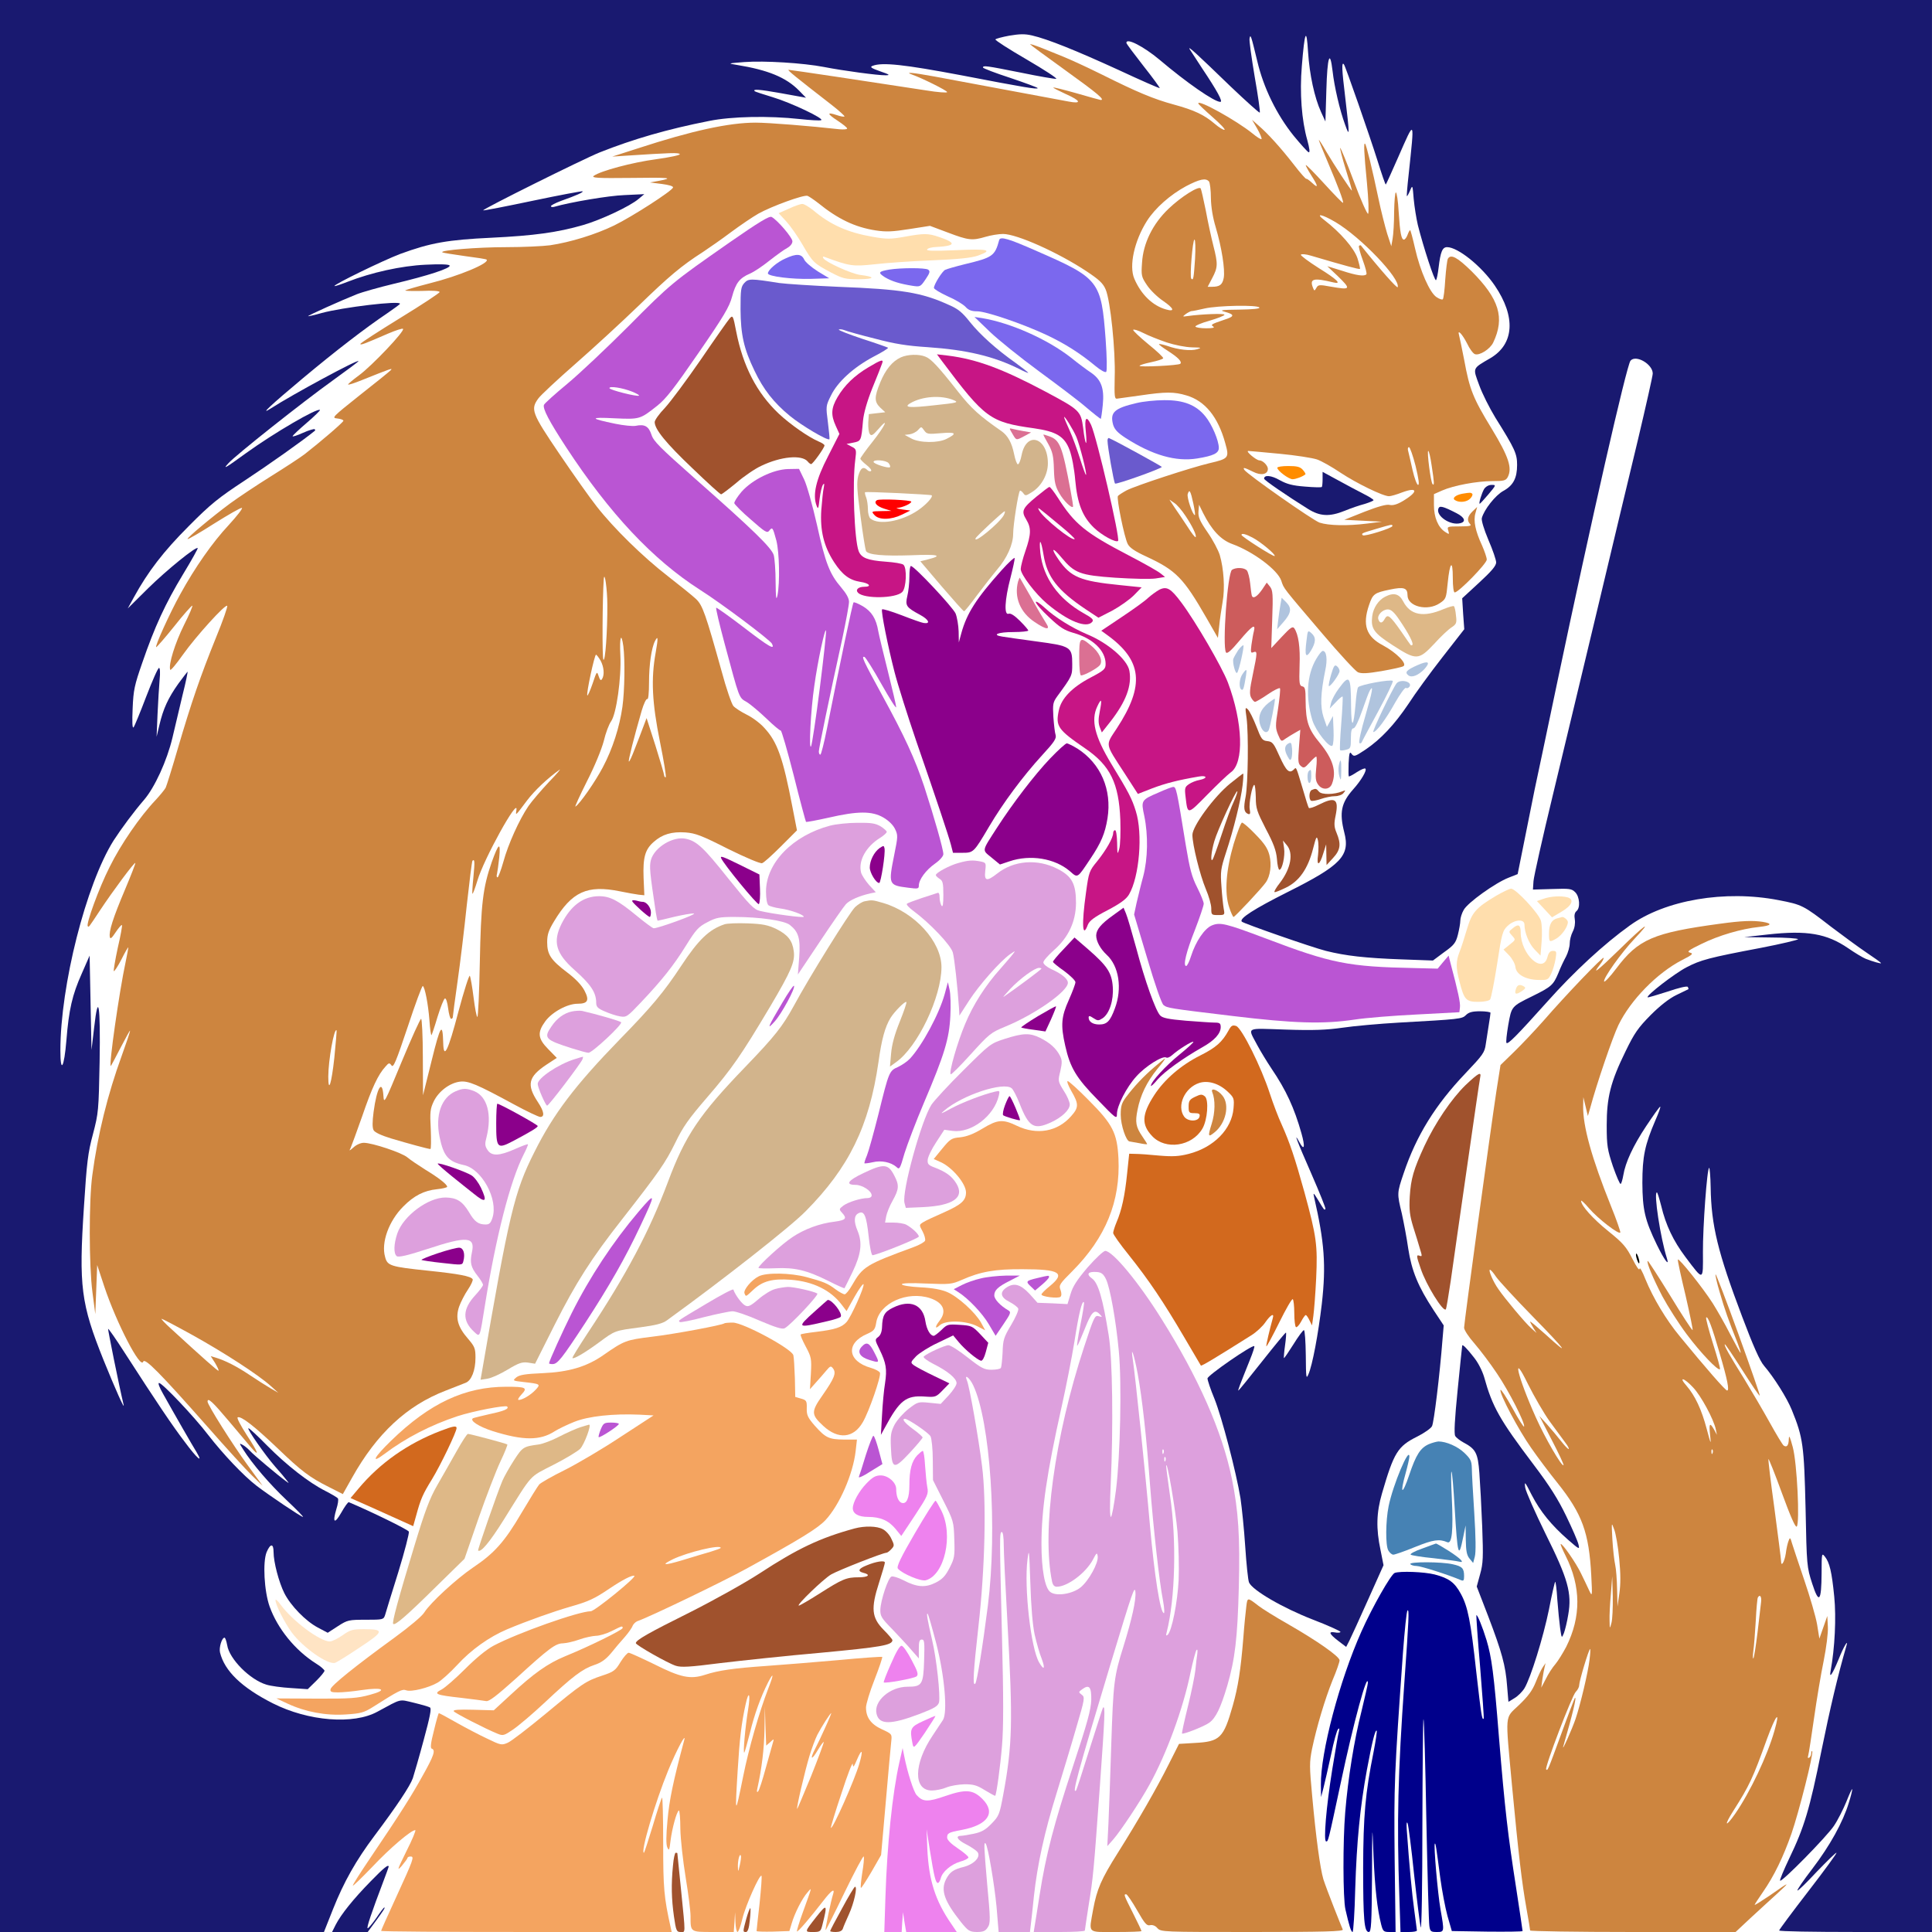 <?xml version="1.0" encoding="UTF-8" standalone="no"?>
<svg
   xmlns:dc="http://purl.org/dc/elements/1.1/"
   xmlns:cc="http://creativecommons.org/ns#"
   xmlns:rdf="http://www.w3.org/1999/02/22-rdf-syntax-ns#"
   xmlns:svg="http://www.w3.org/2000/svg"
   xmlns="http://www.w3.org/2000/svg"
   xmlns:sodipodi="http://sodipodi.sourceforge.net/DTD/sodipodi-0.dtd"
   xmlns:inkscape="http://www.inkscape.org/namespaces/inkscape"
   version="1.0"
   width="1024pt"
   height="1024pt"
   viewBox="0 0 1024 1024"
   preserveAspectRatio="xMidYMid meet"
   id="svg2"
   inkscape:version="0.91 r13725"
   sodipodi:docname="UNADJUSTEDNONRAW_thumb_85a.svg">
  <defs
     id="defs244" />
  <sodipodi:namedview
     pagecolor="#ffffff"
     bordercolor="#666666"
     borderopacity="1"
     objecttolerance="10"
     gridtolerance="10"
     guidetolerance="10"
     inkscape:pageopacity="0"
     inkscape:pageshadow="2"
     inkscape:window-width="1440"
     inkscape:window-height="816"
     id="namedview242"
     showgrid="false"
     inkscape:zoom="0.4609375"
     inkscape:cx="640"
     inkscape:cy="640"
     inkscape:window-x="0"
     inkscape:window-y="1"
     inkscape:window-maximized="1"
     inkscape:current-layer="svg2" />
  <g
     transform="translate(0,1024) scale(0.1,-0.1)"
     fill="#000000"
     stroke="none"
     id="g6">
    <path
       d="M0 5120 l0 -5120 859 0 858 0 48 121 c58 146 123 260 219 388 120 160 189 264 204 306 7 22 34 114 58 204 32 118 42 166 33 171 -6 4 -44 15 -85 25 -81 19 -62 24 -193 -47 -127 -70 -367 -51 -555 44 -164 83 -256 171 -280 270 -6 26 10 78 24 78 4 0 10 -18 14 -39 11 -74 121 -184 208 -210 22 -7 80 -15 130 -18 l89 -6 45 44 c24 24 44 48 44 54 -1 5 -20 23 -45 38 -111 70 -204 185 -246 302 -29 82 -37 236 -16 288 20 47 37 48 37 0 0 -52 28 -159 57 -217 34 -67 113 -148 177 -182 l53 -28 54 35 c51 33 58 34 148 34 92 0 94 1 102 25 4 14 35 116 70 227 34 111 59 208 56 215 -3 10 -199 106 -318 156 -4 2 -22 -23 -40 -55 -36 -63 -48 -55 -26 19 8 25 12 50 8 56 -3 5 -34 23 -67 40 -87 44 -204 135 -309 241 -49 50 -93 91 -98 91 -11 0 87 -141 142 -204 25 -28 52 -60 60 -71 15 -19 15 -19 -4 -5 -44 32 -171 139 -190 160 -11 12 -29 27 -39 32 -19 10 -18 9 2 -23 49 -78 143 -187 231 -270 52 -49 91 -89 87 -89 -10 0 -179 114 -246 165 -70 54 -177 167 -257 270 -74 97 -243 275 -260 275 -7 0 2 -24 21 -57 59 -106 158 -278 178 -310 38 -64 1 -32 -63 55 -65 85 -147 207 -318 472 -46 72 -86 129 -88 127 -2 -3 57 -297 82 -402 8 -34 -44 83 -106 236 -120 299 -132 391 -104 814 15 235 21 285 48 385 29 111 30 123 35 382 5 304 -7 376 -29 182 l-14 -119 -5 250 -5 250 -42 -96 c-50 -112 -68 -190 -81 -352 -12 -147 -32 -181 -32 -55 0 344 136 881 282 1113 40 62 109 155 161 215 57 66 122 208 151 330 14 58 38 160 54 228 17 67 28 122 26 122 -1 0 -23 -29 -49 -64 -54 -76 -80 -133 -100 -218 l-15 -63 5 120 c3 66 8 148 11 183 4 37 2 62 -3 62 -6 0 -36 -69 -68 -152 -32 -84 -62 -157 -67 -163 -7 -7 -8 28 -5 100 4 98 10 124 51 242 66 192 123 315 216 469 45 74 80 137 78 139 -9 10 -164 -116 -262 -212 l-109 -108 33 60 c74 135 157 243 290 376 117 118 157 150 300 244 127 84 303 208 369 262 2 1 2 5 -1 8 -3 3 -31 -5 -62 -19 -31 -14 -56 -22 -55 -18 0 4 34 36 75 71 41 35 72 66 70 68 -13 13 -244 -122 -391 -228 -113 -82 -126 -89 -95 -55 38 43 398 328 553 439 75 54 137 100 137 103 0 12 -347 -175 -465 -251 -62 -40 -2 16 170 160 176 147 332 267 448 345 36 25 67 47 67 50 1 18 -305 -19 -415 -49 -38 -11 -71 -18 -72 -17 -4 3 179 85 257 116 30 12 119 37 198 56 181 43 304 83 295 97 -4 6 -50 8 -127 4 -129 -6 -287 -41 -415 -91 -36 -14 -66 -24 -68 -22 -7 7 256 135 348 170 161 59 251 75 484 86 226 11 350 28 485 67 94 27 250 100 295 139 l30 25 -105 -5 c-85 -3 -289 -38 -372 -62 -10 -3 -18 -1 -18 3 0 5 24 17 53 28 82 29 120 46 115 51 -3 2 -121 -20 -264 -50 -142 -30 -261 -53 -263 -51 -5 6 530 272 617 307 179 71 358 123 581 167 118 24 316 28 480 10 56 -6 106 -9 113 -6 21 7 -160 93 -257 122 -50 15 -92 29 -94 31 -15 13 21 11 138 -10 l133 -24 -37 38 c-69 70 -164 109 -330 136 -49 8 -49 8 40 15 107 8 313 -5 422 -26 102 -20 288 -45 327 -44 26 0 21 4 -29 21 -48 17 -56 23 -40 29 51 20 168 7 470 -50 337 -65 405 -76 405 -68 0 3 -65 27 -145 54 -80 26 -145 51 -145 55 0 12 15 10 201 -27 96 -20 180 -34 187 -33 8 2 -63 48 -157 103 -93 54 -168 102 -165 106 2 4 36 13 74 20 54 9 82 10 120 1 83 -19 234 -80 459 -183 118 -55 216 -98 218 -96 1 2 -37 55 -87 118 -49 63 -90 117 -90 122 0 28 91 -19 175 -89 144 -122 291 -224 323 -224 15 0 -15 56 -98 180 -31 47 -60 92 -65 100 -10 19 35 -22 218 -199 82 -78 151 -140 154 -138 3 3 -9 89 -27 191 -17 102 -30 193 -27 203 5 24 8 15 41 -122 33 -140 102 -282 193 -395 38 -46 73 -85 79 -87 8 -3 5 20 -7 64 -30 106 -41 250 -29 393 15 186 25 208 33 74 8 -121 34 -241 69 -318 l23 -50 5 167 c5 177 19 219 33 100 9 -81 38 -207 66 -283 25 -70 25 -60 1 144 -18 148 -20 191 -7 175 8 -9 137 -380 177 -507 23 -74 43 -132 45 -130 2 1 31 66 65 143 91 207 88 211 56 -92 -7 -62 -11 -113 -9 -113 2 0 10 14 17 31 13 30 13 28 19 -46 4 -42 14 -104 22 -138 30 -119 88 -296 96 -292 4 3 10 33 14 67 10 84 20 108 45 108 57 0 183 -101 253 -204 112 -165 103 -309 -23 -384 -98 -57 -94 -50 -60 -143 16 -45 55 -122 86 -173 104 -166 115 -191 115 -250 0 -70 -20 -109 -73 -138 -42 -23 -102 -99 -114 -144 -3 -12 11 -59 35 -116 23 -53 41 -106 41 -119 0 -18 -25 -47 -90 -107 l-90 -83 5 -82 6 -82 -117 -150 c-64 -82 -145 -193 -179 -246 -74 -110 -147 -188 -229 -243 -54 -36 -60 -38 -72 -22 -10 15 -13 7 -16 -49 -1 -37 -1 -68 1 -70 2 -2 21 8 42 22 22 14 42 23 46 19 9 -9 -22 -62 -65 -110 -63 -71 -74 -122 -47 -228 32 -123 -16 -174 -300 -316 -177 -89 -259 -141 -243 -157 10 -10 371 -136 446 -155 104 -26 207 -38 402 -45 l165 -6 59 44 c52 37 62 49 73 92 7 28 13 61 13 75 0 14 8 40 18 57 20 38 168 144 238 171 l48 19 37 184 c20 101 44 220 53 264 10 44 62 294 117 555 182 866 370 1691 391 1718 28 34 118 -18 118 -68 0 -12 -36 -171 -79 -353 -44 -183 -141 -587 -215 -899 -75 -312 -180 -753 -235 -980 -55 -227 -101 -433 -103 -458 l-3 -45 102 3 c92 3 103 2 122 -17 24 -24 28 -83 7 -100 -10 -8 -13 -23 -9 -45 3 -20 -1 -45 -11 -64 -9 -17 -16 -45 -16 -63 0 -17 -9 -48 -19 -68 -11 -20 -30 -59 -41 -88 -27 -64 -37 -73 -136 -122 -114 -56 -112 -54 -130 -155 -8 -48 -13 -91 -9 -94 8 -8 53 37 218 221 140 157 299 304 436 402 187 135 504 189 788 134 124 -24 131 -27 278 -141 61 -46 145 -108 188 -137 42 -28 77 -53 77 -56 0 -4 -42 8 -81 23 -15 6 -57 31 -93 56 -114 78 -218 96 -426 73 l-125 -14 143 -2 c78 0 142 -5 142 -9 0 -4 -89 -25 -197 -46 -275 -52 -319 -64 -394 -103 -62 -32 -215 -150 -206 -159 2 -2 49 12 105 30 62 21 104 31 108 25 3 -6 4 -11 3 -12 -2 -1 -31 -15 -64 -31 -39 -19 -87 -57 -137 -107 -65 -66 -85 -94 -132 -191 -80 -163 -100 -245 -100 -393 0 -109 4 -129 33 -217 19 -54 37 -96 41 -93 4 2 10 23 14 46 11 68 52 156 121 260 36 54 69 101 74 103 5 3 -6 -29 -25 -72 -56 -130 -69 -193 -69 -332 1 -142 13 -196 77 -328 39 -80 68 -119 53 -71 -34 107 -71 349 -53 349 3 0 13 -33 23 -72 24 -101 64 -185 128 -270 97 -129 94 -130 93 24 -1 133 22 448 33 448 3 0 7 -46 8 -103 3 -202 38 -345 167 -686 58 -154 94 -235 116 -260 53 -62 121 -170 147 -234 60 -147 65 -189 73 -522 6 -305 7 -311 35 -398 36 -111 49 -97 50 56 0 104 1 107 17 87 25 -31 37 -80 50 -213 11 -111 3 -272 -19 -392 -9 -46 9 -20 42 60 27 68 54 113 41 70 -45 -155 -86 -329 -132 -555 -62 -309 -91 -405 -170 -569 -30 -63 -52 -116 -49 -119 9 -9 246 232 285 290 21 31 50 89 66 128 15 38 29 69 31 67 2 -2 -6 -35 -18 -73 -31 -102 -100 -227 -194 -350 -46 -60 -81 -111 -78 -114 3 -3 49 42 103 100 55 57 101 102 104 100 2 -3 -65 -95 -150 -205 -85 -110 -154 -203 -154 -207 0 -5 182 -8 405 -8 l405 0 0 5120 0 5120 -5120 0 -5120 0 0 -5120z"
       id="path8"
       style="fill:#191970" />
    <path
       d="M5460 10005 c0 -2 86 -65 190 -140 164 -118 209 -155 184 -155 -3 0 -60 16 -126 35 -67 19 -123 33 -125 31 -2 -2 28 -17 67 -35 79 -35 85 -53 13 -39 -50 9 -492 92 -713 133 -116 21 -159 25 -114 9 53 -19 184 -84 184 -92 0 -5 -51 -1 -112 9 -258 40 -718 109 -728 109 -10 0 36 -37 228 -186 40 -31 70 -59 68 -61 -3 -3 -21 0 -41 7 -54 18 -52 7 5 -30 27 -18 50 -36 50 -41 0 -5 -19 -6 -42 -4 -150 17 -374 35 -443 35 -141 0 -338 -43 -620 -135 l-140 -45 75 5 c233 15 278 17 283 8 3 -5 -53 -17 -126 -27 -127 -17 -294 -62 -330 -88 -14 -11 21 -13 195 -11 212 3 233 0 147 -16 l-44 -8 63 -8 c38 -5 62 -12 59 -19 -5 -18 -216 -154 -312 -201 -99 -48 -232 -89 -340 -105 -38 -5 -144 -10 -234 -10 -150 0 -348 -16 -337 -27 2 -3 55 -11 118 -20 62 -8 115 -16 117 -19 18 -18 -146 -87 -303 -126 -66 -17 -124 -34 -128 -37 -4 -3 35 -4 87 -3 56 3 95 0 95 -6 0 -5 -94 -67 -210 -138 -115 -71 -210 -132 -210 -137 0 -8 25 2 147 55 40 17 76 29 79 25 11 -11 -166 -197 -233 -246 -34 -25 -60 -47 -58 -49 2 -3 35 8 72 23 155 62 168 67 153 52 -8 -8 -82 -68 -165 -133 -144 -115 -149 -119 -117 -122 17 -2 32 -7 32 -12 0 -8 -123 -113 -205 -177 -22 -17 -103 -70 -180 -118 -77 -48 -174 -113 -215 -143 -96 -71 -231 -184 -226 -189 2 -3 66 34 141 82 75 47 141 85 147 83 6 -2 -26 -43 -70 -91 -86 -92 -179 -225 -257 -367 -55 -99 -137 -280 -127 -280 4 1 47 50 95 110 48 61 92 110 96 110 4 0 -15 -46 -44 -103 -47 -95 -83 -209 -73 -237 2 -6 32 30 68 81 69 97 224 268 234 258 4 -3 -23 -80 -60 -170 -82 -203 -129 -339 -201 -584 -30 -104 -60 -199 -65 -210 -6 -11 -30 -40 -53 -65 -82 -86 -185 -235 -244 -355 -57 -112 -126 -303 -116 -314 6 -6 2 -11 65 84 69 104 182 256 187 251 2 -2 -23 -66 -55 -142 -63 -149 -86 -221 -80 -250 2 -13 10 -7 31 25 16 24 31 41 33 38 3 -2 -7 -57 -22 -121 -14 -65 -23 -120 -21 -123 3 -3 22 26 41 63 19 38 35 66 36 62 0 -4 -6 -37 -14 -75 -35 -164 -90 -553 -79 -553 1 0 25 44 52 97 28 54 50 94 50 90 1 -5 -19 -63 -43 -130 -76 -209 -128 -419 -157 -637 -18 -132 -18 -477 1 -620 l15 -115 5 130 5 130 38 -115 c65 -194 192 -439 206 -397 8 22 88 -59 339 -343 99 -113 206 -230 237 -260 l57 -55 -80 110 c-79 108 -212 319 -212 336 0 24 26 0 112 -102 51 -61 104 -124 118 -140 48 -56 39 -28 -21 63 -34 53 -56 94 -49 96 19 7 89 -48 210 -163 127 -122 170 -155 276 -208 l71 -36 49 87 c131 234 290 382 495 461 46 18 94 37 107 42 31 12 52 66 52 133 0 49 -4 59 -40 101 -54 62 -67 109 -47 169 9 25 30 66 47 91 17 25 28 50 25 55 -10 16 -72 28 -235 45 -201 21 -217 26 -229 73 -22 76 20 191 96 267 57 58 111 85 179 92 30 3 54 9 54 13 0 12 -44 47 -115 90 -38 24 -81 53 -95 65 -28 25 -187 78 -232 78 -16 0 -39 -10 -54 -24 -23 -20 -25 -21 -16 -4 5 11 33 88 62 170 51 149 84 220 123 262 18 21 21 21 32 6 10 -14 24 20 86 205 40 121 76 219 80 216 11 -7 28 -93 35 -182 3 -46 8 -81 11 -78 2 2 17 46 32 97 16 51 33 95 39 97 6 2 13 -20 17 -52 4 -31 11 -56 16 -56 5 0 9 5 9 10 0 6 11 91 25 188 14 97 36 280 49 405 14 126 27 231 30 235 12 11 13 -5 5 -87 -5 -47 -7 -86 -5 -88 2 -2 14 29 26 69 34 116 219 449 207 375 -5 -32 -6 -33 56 50 41 54 108 117 172 163 11 8 -14 -22 -56 -65 -41 -44 -90 -101 -108 -127 -49 -72 -108 -203 -133 -295 -13 -46 -27 -83 -31 -83 -5 0 -6 8 -3 18 2 9 8 49 12 87 8 85 -3 78 -40 -25 -47 -135 -57 -222 -63 -532 -3 -159 -9 -288 -13 -288 -4 0 -13 46 -20 103 -7 56 -16 108 -20 115 -3 7 -31 -79 -61 -192 -54 -206 -78 -255 -80 -163 -3 112 -15 94 -61 -93 l-46 -185 -1 203 c0 111 -5 202 -9 202 -5 0 -51 -102 -103 -227 -92 -222 -94 -226 -97 -180 -6 90 -35 42 -52 -86 -7 -53 -7 -85 0 -97 6 -12 41 -28 93 -44 87 -26 197 -56 208 -56 4 0 4 47 2 104 -5 93 -3 109 16 149 26 53 84 97 138 104 44 6 91 -14 288 -121 66 -36 128 -65 138 -66 25 0 21 29 -13 80 -60 91 -50 133 46 197 l55 36 -46 47 c-55 56 -58 88 -15 147 36 49 117 93 171 93 55 0 64 18 36 71 -15 28 -47 62 -91 95 -87 66 -106 95 -106 160 0 40 7 62 36 110 95 158 176 195 349 160 39 -8 84 -16 100 -18 l30 -3 -4 92 c-4 109 8 151 54 191 45 40 95 55 168 50 53 -4 85 -16 225 -87 93 -46 171 -79 181 -76 9 2 54 43 101 90 l84 84 -24 123 c-50 261 -80 346 -149 420 -22 25 -64 56 -93 70 -30 15 -61 35 -71 46 -9 10 -38 93 -62 183 -85 304 -101 352 -137 385 -18 17 -85 71 -148 120 -132 102 -287 254 -377 369 -35 44 -124 170 -198 279 -147 217 -154 236 -112 294 12 17 101 100 197 184 96 84 247 223 335 308 160 155 226 211 340 284 33 22 101 69 150 106 50 37 115 81 145 98 70 39 240 101 260 94 8 -3 33 -20 55 -37 106 -86 196 -129 305 -146 58 -9 90 -7 180 7 l109 17 96 -36 c108 -41 128 -43 199 -22 27 8 69 15 92 15 73 0 292 -98 443 -198 66 -44 87 -63 101 -96 25 -57 53 -325 48 -466 -2 -98 -1 -115 12 -113 8 1 64 9 123 17 135 20 180 20 246 0 98 -29 167 -114 205 -253 22 -78 19 -82 -84 -106 -97 -23 -388 -118 -439 -144 -22 -12 -42 -25 -46 -30 -8 -13 34 -219 52 -254 10 -20 38 -39 99 -67 157 -73 196 -112 320 -328 l59 -103 7 63 c3 35 12 92 18 128 13 72 6 176 -15 248 -8 26 -37 81 -65 121 -42 61 -50 81 -48 110 l3 36 22 -45 c45 -89 93 -141 153 -163 113 -41 242 -138 261 -195 14 -43 6 -32 218 -281 90 -106 175 -198 188 -204 19 -8 48 -7 125 6 56 10 108 21 116 26 22 12 -36 72 -109 111 -88 46 -109 108 -73 213 20 59 28 65 110 82 75 16 94 9 94 -30 0 -60 106 -86 171 -42 33 22 34 26 42 107 11 112 27 128 27 27 0 -45 4 -77 10 -77 21 0 170 153 170 174 0 11 -12 45 -25 75 -35 75 -47 131 -35 171 l9 33 -24 -23 c-27 -26 -32 -49 -13 -68 9 -9 -3 -12 -56 -12 -65 0 -67 -1 -60 -22 6 -21 6 -22 -17 -7 -37 24 -59 77 -59 142 l0 58 43 19 c61 27 185 50 266 50 62 0 72 3 82 21 25 48 6 107 -85 257 -99 162 -117 207 -146 366 -12 61 -24 119 -27 130 -10 34 17 6 43 -45 13 -28 32 -53 41 -56 24 -9 80 26 97 61 63 132 32 232 -115 379 -75 73 -109 92 -125 66 -4 -7 -10 -56 -14 -110 -3 -54 -9 -102 -13 -105 -3 -4 -18 1 -33 11 -36 23 -87 139 -114 258 -12 53 -24 97 -26 97 -3 0 -9 -11 -14 -25 -5 -14 -14 -25 -19 -25 -14 0 -21 37 -28 148 -3 56 -10 102 -15 102 -4 0 -8 -46 -9 -102 0 -57 -4 -121 -8 -143 l-7 -40 -22 67 c-11 37 -33 122 -47 190 -31 148 -63 280 -70 286 -8 9 -6 -46 10 -208 8 -85 11 -158 6 -163 -4 -4 -39 73 -76 173 -37 99 -70 179 -72 176 -2 -2 11 -54 30 -115 19 -61 34 -111 32 -111 -5 0 -96 139 -136 207 -21 37 -39 65 -39 61 0 -4 21 -55 46 -114 57 -134 87 -214 82 -219 -2 -2 -46 43 -98 100 -52 57 -96 102 -99 100 -2 -2 11 -26 28 -53 38 -59 40 -74 5 -41 -14 13 -28 23 -30 21 -3 -2 -33 32 -66 75 -70 90 -138 165 -188 208 l-34 30 28 -48 c15 -27 25 -51 22 -54 -3 -3 -24 10 -48 30 -84 68 -289 182 -287 159 0 -4 34 -36 75 -72 41 -36 70 -66 64 -68 -5 -2 -29 12 -52 32 -55 47 -107 72 -217 102 -107 29 -197 67 -379 158 -73 36 -167 80 -210 97 -42 17 -98 40 -124 50 -27 10 -48 17 -48 14z m948 -727 c5 -7 10 -47 10 -88 1 -49 10 -103 26 -156 31 -105 50 -224 42 -267 -7 -36 -21 -47 -62 -47 l-23 0 24 46 c30 57 31 74 6 172 -11 43 -29 126 -40 186 -12 59 -24 112 -27 117 -9 16 -103 -43 -170 -107 -85 -81 -135 -184 -141 -287 -5 -67 -3 -75 26 -118 17 -26 56 -64 86 -84 58 -40 64 -59 15 -45 -71 20 -132 79 -168 163 -29 68 0 200 67 306 44 69 124 139 207 184 73 38 105 45 122 25z m670 -215 c135 -80 345 -300 330 -345 -3 -8 -91 91 -195 221 -1 2 -6 1 -10 -2 -3 -4 6 -38 20 -76 14 -38 23 -72 19 -75 -11 -12 -53 -6 -129 19 l-78 24 53 -50 c75 -73 73 -77 -36 -58 -59 11 -66 10 -75 -7 -10 -17 -11 -17 -18 1 -19 48 2 54 109 28 46 -11 19 16 -78 76 -55 35 -98 67 -95 71 3 5 27 3 53 -5 183 -54 257 -74 260 -70 2 2 -4 27 -13 56 -18 54 -92 138 -175 202 -52 39 -15 33 58 -10z m-744 -195 c-7 -104 -9 -116 -20 -105 -9 9 7 207 17 207 5 0 6 -46 3 -102z m341 -258 c4 -6 -34 -10 -107 -11 -92 -1 -107 -3 -78 -11 56 -15 55 -25 -2 -43 -68 -23 -73 -26 -57 -36 9 -6 -5 -9 -38 -9 -28 0 -54 4 -57 9 -3 4 30 19 74 31 44 13 80 27 80 32 0 8 -122 3 -195 -7 -28 -4 -29 -4 -11 10 11 8 25 15 30 16 6 0 38 6 71 14 71 16 281 20 290 5z m-491 -185 c43 -14 99 -25 133 -26 51 -1 54 -2 28 -10 -34 -10 -101 -3 -159 18 -22 7 -41 11 -43 9 -2 -2 19 -18 46 -35 56 -36 77 -58 67 -69 -9 -9 -216 -19 -216 -11 0 4 27 12 60 19 33 7 63 16 65 21 3 4 -33 38 -79 75 -46 38 -82 72 -80 76 3 4 27 -3 54 -17 27 -14 83 -36 124 -50z m1319 -655 c16 -67 21 -100 13 -100 -6 0 -19 35 -29 78 -9 42 -20 87 -23 100 -4 12 -2 22 4 22 5 0 21 -45 35 -100z m-721 65 c85 -8 174 -22 198 -30 24 -8 80 -40 126 -71 83 -55 224 -124 256 -124 10 0 41 9 69 20 86 32 87 3 2 -47 -29 -17 -51 -23 -68 -19 -16 4 -60 -8 -132 -36 l-108 -43 100 -5 100 -5 -80 -10 c-103 -13 -202 -11 -251 5 -35 12 -385 257 -399 280 -9 15 1 12 46 -10 42 -22 79 -15 79 15 0 18 -27 45 -45 45 -16 0 -75 49 -59 50 6 0 80 -7 166 -15z m806 -62 c14 -91 15 -109 5 -99 -10 9 -31 176 -23 176 4 0 12 -35 18 -77z m-1263 -202 c7 -34 11 -61 8 -61 -12 0 -43 93 -38 111 9 29 15 19 30 -50z m-41 -66 c36 -54 60 -104 53 -112 -3 -2 -22 22 -42 54 -21 32 -52 78 -68 101 l-29 44 25 -17 c15 -9 42 -41 61 -70z m1096 -53 c0 -11 -148 -57 -157 -49 -9 10 -6 11 72 34 84 25 85 25 85 15z m-742 -61 c43 -22 125 -91 118 -98 -5 -6 -176 103 -176 112 0 10 22 5 58 -14z m-3419 -356 c1 -136 -11 -308 -21 -291 -7 12 -5 323 2 426 4 50 19 -54 19 -135z m85 -221 c9 -72 7 -234 -5 -320 -15 -107 -52 -223 -104 -321 -40 -76 -122 -194 -145 -208 -5 -3 22 56 60 132 42 82 78 170 90 215 10 43 28 90 39 105 28 39 55 230 49 351 -5 96 5 125 16 46z m171 -34 c-25 -139 -19 -264 23 -472 21 -104 35 -188 30 -188 -4 0 -8 5 -8 11 0 6 -21 77 -46 157 l-47 146 -17 -45 c-9 -24 -29 -77 -45 -117 -15 -40 -29 -71 -32 -68 -4 4 27 127 68 269 11 37 24 65 30 62 5 -4 9 31 9 89 0 93 13 183 32 219 16 31 17 16 3 -63z m-292 -41 c18 -33 22 -76 8 -98 -6 -10 -11 -6 -18 15 -9 28 -10 27 -32 -39 -13 -38 -26 -66 -28 -63 -7 7 38 216 46 216 3 0 14 -14 24 -31z m-1411 -2106 c-15 -138 -32 -190 -32 -99 0 85 31 260 44 245 1 -2 -4 -68 -12 -146z m-752 -1469 c166 -92 350 -211 415 -270 l40 -36 -40 23 c-22 13 -73 45 -113 72 -69 46 -128 76 -181 92 l-24 7 23 -36 c12 -21 21 -39 18 -41 -3 -3 -81 66 -251 222 -32 29 -55 53 -50 53 4 0 78 -39 163 -86z"
       id="path10"
       style="fill:#cd853f" />
    <path
       d="M6770 7761 c0 -16 61 -61 81 -61 17 0 54 14 68 26 2 2 -4 13 -14 24 -14 16 -31 20 -77 20 -32 0 -58 -4 -58 -9z"
       id="path12"
       style="fill:#ff8c00" />
    <path
       d="M7010 7701 c0 -21 -2 -40 -4 -42 -3 -3 -43 -2 -89 2 -66 5 -96 13 -134 34 -45 26 -83 29 -83 8 0 -8 120 -90 232 -160 64 -40 114 -43 196 -10 31 13 78 29 105 36 26 8 47 17 47 20 0 4 -24 19 -52 33 -29 15 -90 47 -135 72 l-83 45 0 -38z"
       id="path14"
       style="fill:#191970" />
    <path
       d="M4181 9134 l-54 -24 39 -42 c22 -24 61 -79 87 -124 55 -95 61 -100 151 -148 63 -33 76 -36 150 -36 85 1 87 13 4 23 -48 7 -180 67 -194 88 -5 8 -2 11 7 7 133 -49 149 -51 262 -39 60 7 197 17 305 21 142 6 210 13 245 25 83 30 57 37 -115 29 -121 -5 -159 -4 -154 4 4 7 26 12 49 13 23 1 53 4 66 8 31 8 14 23 -52 45 -58 20 -79 20 -184 1 -73 -13 -93 -13 -168 0 -133 23 -224 64 -314 140 -24 19 -50 35 -59 34 -10 0 -41 -11 -71 -25z"
       id="path16"
       style="fill:#ffdead" />
    <path
       d="M3864 8953 c-298 -208 -308 -215 -534 -443 -113 -113 -258 -250 -323 -304 -65 -54 -121 -104 -124 -112 -7 -20 26 -84 118 -225 230 -351 459 -595 709 -755 114 -72 369 -264 381 -285 19 -37 -13 -19 -152 88 -76 58 -141 104 -143 102 -3 -3 17 -87 44 -188 81 -300 75 -287 118 -312 20 -12 67 -52 105 -88 37 -36 71 -64 75 -63 4 2 35 -105 69 -238 33 -133 63 -243 65 -246 3 -2 56 8 119 22 156 36 231 36 291 1 28 -16 52 -40 62 -61 16 -33 15 -41 -4 -135 -32 -160 -31 -163 73 -176 52 -7 57 -6 57 11 0 32 38 83 85 116 27 19 45 40 45 51 0 25 -48 194 -101 357 -49 147 -103 265 -226 490 -99 181 -109 204 -91 198 6 -2 47 -67 90 -144 43 -76 78 -132 78 -122 0 9 -20 94 -44 190 -24 95 -47 191 -51 213 -11 66 -35 104 -82 132 -24 14 -46 23 -49 20 -5 -4 -71 -318 -141 -669 -15 -76 -31 -138 -35 -138 -4 0 -8 7 -8 17 0 16 55 283 125 601 19 90 35 176 35 192 0 19 -14 44 -42 77 -60 70 -83 127 -128 332 -23 101 -53 209 -68 240 l-27 56 -58 -1 c-79 -2 -190 -56 -247 -121 -22 -26 -39 -53 -38 -60 2 -7 41 -47 88 -87 75 -66 86 -73 97 -59 17 22 19 18 38 -52 16 -64 19 -223 6 -290 -7 -31 -9 -16 -10 70 0 61 -5 125 -10 143 -12 39 -108 133 -419 407 -183 162 -218 196 -229 231 -15 45 -36 57 -84 47 -15 -3 -64 2 -108 11 -136 28 -138 36 -5 29 135 -6 136 -6 227 66 47 37 91 94 219 280 134 194 164 245 178 298 20 74 40 99 95 123 22 9 69 41 105 70 36 28 77 58 93 66 16 9 27 23 27 35 0 20 -79 112 -110 129 -12 7 -69 -28 -226 -137z m-513 -789 c22 -9 38 -18 36 -21 -8 -7 -157 30 -157 40 0 12 68 2 121 -19z m994 -1572 c-20 -158 -41 -296 -46 -307 -13 -28 -2 193 17 320 18 131 58 315 62 292 2 -9 -13 -147 -33 -305z"
       id="path18"
       style="fill:#ba55d3" />
    <path
       d="M5296 8968 c-23 -85 -35 -93 -181 -128 -49 -12 -97 -26 -105 -30 -16 -7 -60 -78 -60 -96 0 -6 33 -26 72 -44 40 -17 83 -43 95 -56 16 -18 33 -24 62 -24 48 0 241 -66 367 -125 96 -45 177 -96 259 -164 29 -24 53 -37 58 -32 5 5 4 77 -3 173 -23 308 -34 323 -362 466 -154 68 -196 80 -202 60z"
       id="path20"
       style="fill:#7b68ee" />
    <path
       d="M4163 8870 c-44 -19 -93 -61 -93 -79 0 -16 129 -32 230 -29 l95 3 -61 37 c-33 21 -66 49 -72 63 -14 30 -41 32 -99 5z"
       id="path22"
       style="fill:#7b68ee" />
    <path
       d="M4713 8811 c-58 -10 -61 -16 -22 -41 36 -21 77 -34 146 -45 40 -6 42 -5 69 35 23 34 25 43 13 51 -16 10 -143 10 -206 0z"
       id="path24"
       style="fill:#7b68ee" />
    <path
       d="M3945 8740 c-18 -20 -20 -36 -20 -139 1 -135 17 -208 74 -326 47 -99 102 -169 187 -239 62 -51 200 -133 210 -124 2 2 -2 43 -8 90 -11 84 -11 87 16 141 35 73 120 150 225 206 45 23 80 45 78 48 -3 2 -64 24 -136 47 -72 24 -128 46 -125 49 3 3 17 2 30 -3 14 -6 86 -26 162 -45 105 -28 170 -38 278 -45 206 -14 351 -48 487 -116 26 -14 47 -22 47 -20 0 2 -29 25 -65 51 -106 75 -189 150 -244 218 -40 51 -63 70 -112 91 -145 66 -248 83 -589 96 -135 6 -274 15 -310 20 -151 24 -163 24 -185 0z"
       id="path26"
       style="fill:#6a5acd" />
    <path
       d="M3868 8553 c-9 -10 -78 -108 -153 -218 -76 -110 -162 -226 -191 -257 -30 -31 -54 -65 -54 -75 0 -38 59 -111 200 -245 79 -76 147 -138 152 -138 4 0 41 28 81 61 39 34 99 75 132 90 104 50 215 60 246 23 6 -8 15 -14 18 -14 9 0 71 87 71 99 0 5 -14 14 -31 21 -54 23 -150 90 -212 148 -116 110 -189 251 -225 435 -16 83 -18 88 -34 70z"
       id="path28"
       style="fill:#a0522d" />
    <path
       d="M5247 8481 c45 -43 162 -137 260 -209 98 -72 211 -157 250 -191 40 -34 75 -61 77 -61 2 0 7 33 11 74 9 89 -9 135 -64 172 -20 13 -67 48 -104 78 -125 98 -321 185 -472 210 l-40 6 82 -79z"
       id="path30"
       style="fill:#7b68ee" />
    <path
       d="M4775 8346 c-45 -20 -82 -65 -110 -134 -32 -78 -31 -102 1 -133 l26 -24 -44 -5 -43 -5 -3 -45 c-1 -25 2 -52 8 -60 8 -12 16 -8 45 25 60 70 38 20 -30 -66 -36 -45 -65 -86 -65 -90 0 -4 14 -19 32 -33 18 -14 29 -28 25 -32 -4 -4 -13 -2 -19 4 -22 22 -37 12 -49 -30 -9 -35 -7 -74 12 -215 12 -95 26 -178 29 -184 13 -20 92 -27 240 -22 143 6 171 -1 88 -22 l-40 -10 113 -133 c62 -72 115 -132 119 -132 3 0 35 39 70 87 36 48 83 108 104 133 53 61 86 134 86 191 0 47 27 219 36 228 2 2 10 -3 17 -12 11 -16 14 -16 44 3 52 31 87 94 87 154 0 137 -113 174 -139 45 -5 -27 -14 -50 -20 -50 -5 0 -14 24 -20 54 -12 60 -33 98 -67 122 -117 81 -160 120 -230 209 -107 136 -144 175 -174 186 -35 14 -93 12 -129 -4z m280 -227 c28 -12 20 -14 -103 -27 -131 -15 -166 -12 -127 11 63 37 164 44 230 16z m-68 -175 c80 7 88 -1 30 -30 -44 -23 -143 -22 -187 2 l-35 19 26 3 c15 2 35 12 45 23 17 19 17 19 32 -2 14 -20 21 -21 89 -15z m-277 -159 c7 -9 10 -18 7 -21 -7 -8 -87 17 -87 28 0 14 67 9 80 -7z m228 -170 c9 -8 -29 -50 -73 -80 -87 -59 -208 -80 -252 -43 -7 6 -13 28 -13 49 0 21 -4 49 -9 62 -6 14 -8 27 -6 28 4 5 348 -12 353 -16z m382 -106 c-23 -42 -162 -156 -149 -122 5 12 146 143 154 143 3 0 1 -9 -5 -21z"
       id="path32"
       style="fill:#d2b48c" />
    <path
       d="M4648 7589 c-19 -12 -2 -32 38 -45 l39 -12 -54 -1 c-53 -1 -54 -1 -36 -21 24 -27 87 -26 145 2 l45 22 -45 6 c-25 4 -35 8 -23 8 27 2 73 23 73 33 0 9 -168 16 -182 8z"
       id="path34"
       style="fill:#ff0000" />
    <path
       d="M4995 8323 c225 -300 253 -321 485 -353 119 -17 162 -43 189 -115 12 -32 25 -100 30 -160 11 -123 38 -193 99 -252 41 -40 117 -81 128 -70 12 12 -113 549 -143 615 -25 53 -36 39 -28 -35 9 -91 -3 -76 -14 18 -12 91 -17 96 -203 195 -226 120 -362 170 -512 189 l-60 7 29 -39z m710 -399 c18 -42 57 -196 51 -201 -2 -2 -16 36 -31 84 -15 48 -40 117 -56 152 -16 35 -29 66 -29 70 0 12 49 -67 65 -105z"
       id="path36"
       style="fill:#c71585" />
    <path
       d="M4604 8294 c-76 -45 -128 -96 -165 -159 -34 -58 -36 -94 -9 -153 l19 -42 -60 -118 c-64 -123 -83 -205 -61 -262 8 -22 10 -17 16 36 4 33 12 67 18 75 7 10 8 6 4 -16 -4 -16 -9 -70 -13 -118 -7 -109 13 -192 68 -277 43 -66 81 -95 139 -104 48 -7 63 -26 21 -26 -32 0 -49 -16 -33 -32 33 -33 200 -30 234 4 22 22 26 129 6 145 -7 6 -49 13 -94 16 -96 7 -129 20 -143 56 -23 61 -34 362 -18 483 7 55 6 58 -20 71 l-26 14 36 7 c41 8 42 10 51 115 4 42 21 102 50 175 25 61 48 119 51 129 10 25 -4 21 -71 -19z"
       id="path38"
       style="fill:#c71585" />
    <path
       d="M6025 8104 c-120 -28 -143 -50 -125 -116 8 -25 24 -42 67 -70 142 -91 266 -126 378 -108 87 14 115 28 115 56 0 39 -37 126 -72 168 -49 60 -115 86 -218 85 -47 0 -112 -7 -145 -15z"
       id="path40"
       style="fill:#7b68ee" />
    <path
       d="M5366 7941 c21 -36 19 -36 64 -12 l35 19 -40 7 c-22 4 -48 9 -59 12 -18 5 -18 4 0 -26z"
       id="path42"
       style="fill:#db7093" />
    <path
       d="M5530 7936 c0 -2 12 -25 27 -51 22 -40 27 -63 29 -132 2 -69 8 -92 29 -128 22 -39 64 -80 72 -71 2 1 -4 40 -13 87 -44 235 -56 267 -114 287 -16 6 -30 10 -30 8z"
       id="path44"
       style="fill:#db7093" />
    <path
       d="M5870 7905 c0 -31 33 -220 40 -228 6 -6 235 75 248 88 3 2 -244 138 -280 153 -4 2 -8 -4 -8 -13z"
       id="path46"
       style="fill:#6a5acd" />
    <path
       d="M7866 7648 c-13 -23 -30 -78 -23 -78 2 0 23 23 46 50 41 49 42 50 17 50 -16 0 -31 -9 -40 -22z"
       id="path48"
       style="fill:#191970" />
    <path
       d="M5495 7609 c-77 -63 -83 -78 -56 -122 27 -45 27 -77 -4 -167 -14 -40 -25 -84 -25 -96 0 -29 78 -132 140 -184 111 -93 209 -132 239 -96 9 11 1 20 -46 46 -134 76 -214 188 -229 320 -8 82 3 74 17 -11 19 -117 74 -188 223 -288 l68 -45 74 38 c40 22 91 58 114 81 l41 42 -116 12 c-210 21 -260 42 -325 136 -43 62 -32 68 16 10 69 -83 98 -94 285 -107 90 -6 186 -8 214 -4 l50 8 -24 19 c-13 11 -89 54 -170 96 -230 120 -285 165 -375 306 -20 31 -40 57 -44 56 -4 0 -34 -23 -67 -50z m128 -158 c43 -35 75 -66 73 -68 -13 -13 -166 111 -188 151 -12 23 -14 24 115 -83z"
       id="path50"
       style="fill:#c71585" />
    <path
       d="M7750 7623 c-36 -7 -55 -24 -38 -34 23 -15 64 -10 81 9 10 10 14 22 10 25 -7 7 -12 7 -53 0z"
       id="path52"
       style="fill:#ff8c00" />
    <path
       d="M7624 7545 c-15 -39 63 -92 116 -78 32 8 23 31 -20 53 -72 37 -90 41 -96 25z"
       id="path54"
       style="fill:#191970" />
    <path
       d="M5309 7218 c-135 -151 -185 -229 -214 -335 l-13 -48 -1 58 c-1 32 -8 74 -16 95 -15 34 -219 252 -237 252 -5 0 -8 -26 -8 -57 0 -32 -5 -78 -11 -102 -12 -52 -6 -60 68 -100 46 -25 57 -49 19 -43 -10 1 -63 20 -117 41 -55 21 -101 35 -104 31 -6 -10 30 -192 67 -335 17 -66 69 -230 115 -365 111 -321 169 -495 183 -547 l11 -43 49 0 c60 0 61 1 143 140 74 125 177 264 282 379 62 67 75 87 70 105 -4 11 -9 55 -12 96 -4 69 -2 78 21 110 80 109 79 109 79 171 0 90 -8 95 -188 119 -83 11 -165 23 -183 26 -58 9 -23 24 59 24 43 0 79 4 79 8 0 4 -20 27 -44 51 -29 29 -50 42 -60 38 -25 -10 -21 73 9 188 14 54 24 102 23 107 -2 5 -33 -24 -69 -64z"
       id="path56"
       style="fill:#8b008b" />
    <path
       d="M6530 7220 c-24 -15 -52 -406 -32 -438 6 -9 27 9 72 63 66 78 86 92 76 50 -4 -14 -9 -46 -13 -72 -5 -40 -4 -46 10 -40 22 8 22 1 -3 -119 -17 -80 -18 -103 -9 -121 7 -13 16 -23 21 -23 5 0 36 18 68 40 32 22 61 36 64 32 3 -5 -2 -54 -10 -108 -15 -91 -14 -103 0 -138 16 -37 17 -38 38 -22 13 9 36 23 52 32 l28 16 -7 -89 c-6 -77 -5 -91 10 -103 15 -13 20 -11 46 18 16 18 32 32 35 32 4 0 4 -28 0 -63 -5 -48 -3 -67 10 -85 21 -31 62 -29 74 4 25 65 5 131 -64 215 -62 75 -75 114 -76 226 0 60 -3 72 -17 75 -16 3 -18 15 -15 109 4 100 -6 166 -28 199 -9 12 -20 4 -66 -45 l-56 -60 5 152 c5 134 3 155 -12 174 l-17 21 -24 -36 c-27 -39 -49 -52 -55 -33 -2 6 -6 36 -9 66 -3 29 -11 59 -17 67 -13 16 -57 18 -79 4z"
       id="path58"
       style="fill:#cd5c5c" />
    <path
       d="M5396 7158 c-22 -83 11 -164 88 -215 62 -42 86 -44 60 -5 -10 15 -45 74 -77 132 -33 58 -61 106 -62 108 -1 1 -5 -8 -9 -20z"
       id="path60"
       style="fill:#db7093" />
    <path
       d="M6144 7114 c-16 -9 -42 -28 -59 -43 -16 -16 -79 -61 -139 -101 l-109 -73 29 -21 c189 -136 203 -268 53 -497 -61 -93 -64 -75 41 -237 l71 -110 77 30 c69 26 134 43 245 62 45 8 50 -9 5 -18 -18 -3 -43 -13 -56 -22 -22 -15 -24 -21 -18 -69 11 -95 9 -95 115 13 53 54 109 107 124 118 72 49 65 265 -15 477 -32 83 -170 321 -247 424 -56 75 -77 87 -117 67z"
       id="path62"
       style="fill:#c71585" />
    <path
       d="M7341 7077 c-35 -18 -62 -58 -68 -103 -8 -66 8 -89 109 -154 125 -81 137 -80 220 8 34 38 76 77 92 87 25 17 28 23 23 62 -2 24 -7 47 -11 50 -3 3 -27 -4 -54 -15 -107 -46 -177 -33 -215 41 -21 40 -50 48 -96 24z m77 -124 c49 -72 75 -123 68 -131 -3 -3 -7 -3 -9 -1 -2 2 -24 33 -49 70 -61 87 -73 96 -88 70 -13 -25 -26 -27 -34 -5 -9 22 21 54 50 54 17 0 34 -15 62 -57z"
       id="path64"
       style="fill:#deb887" />
    <path
       d="M6787 7038 c-3 -18 -9 -55 -12 -83 l-6 -50 31 35 c44 50 48 76 18 107 l-25 25 -6 -34z"
       id="path66"
       style="fill:#b0c4de" />
    <path
       d="M5490 7049 c0 -8 31 -44 70 -80 57 -54 80 -69 128 -83 104 -29 172 -94 172 -165 0 -27 -7 -34 -81 -73 -97 -51 -154 -110 -167 -173 -18 -84 -6 -102 140 -202 133 -91 178 -184 186 -378 2 -66 0 -136 -6 -155 -9 -32 -10 -30 -11 33 -1 37 -5 67 -11 67 -5 0 -10 -7 -10 -15 0 -26 -37 -90 -84 -149 -43 -52 -45 -58 -60 -167 -24 -170 -19 -248 10 -170 9 21 33 40 105 77 68 36 98 58 113 83 55 94 74 323 36 442 -20 65 -38 100 -129 249 -89 147 -110 233 -75 306 22 47 26 39 13 -27 -8 -40 -8 -62 0 -83 l11 -28 46 58 c83 107 114 191 100 269 -11 59 -114 148 -226 194 -80 34 -168 89 -222 139 -27 25 -48 38 -48 31z"
       id="path68"
       style="fill:#c71585" />
    <path
       d="M6925 6847 c-11 -84 -4 -99 23 -56 27 45 28 71 3 93 -19 17 -20 16 -26 -37z"
       id="path70"
       style="fill:#b0c4de" />
    <path
       d="M5720 6755 c0 -59 4 -95 10 -95 17 0 85 37 99 54 19 23 -2 69 -48 106 -57 47 -61 43 -61 -65z"
       id="path72"
       style="fill:#db7093" />
    <path
       d="M6562 6793 c-10 -16 -22 -36 -25 -45 -6 -18 11 -83 20 -74 10 10 40 146 33 146 -5 0 -17 -12 -28 -27z"
       id="path74"
       style="fill:#b0c4de" />
    <path
       d="M6976 6747 c-50 -85 -57 -204 -20 -325 18 -57 91 -149 106 -134 5 5 8 42 6 83 l-3 74 -16 -29 -16 -29 -18 52 c-18 56 -16 125 9 247 13 59 7 104 -13 104 -6 0 -21 -19 -35 -43z"
       id="path76"
       style="fill:#b0c4de" />
    <path
       d="M7514 6715 c-59 -26 -70 -38 -50 -54 18 -15 53 -1 85 32 35 39 22 47 -35 22z"
       id="path78"
       style="fill:#b0c4de" />
    <path
       d="M7055 6664 c-9 -31 -14 -58 -12 -60 7 -7 57 63 57 79 0 8 -6 20 -14 26 -12 10 -17 2 -31 -45z"
       id="path80"
       style="fill:#b0c4de" />
    <path
       d="M6586 6668 c-18 -25 -21 -74 -6 -83 9 -6 13 6 24 73 6 38 3 40 -18 10z"
       id="path82"
       style="fill:#b0c4de" />
    <path
       d="M7097 6592 c-20 -26 -38 -61 -42 -77 l-7 -30 32 33 c17 19 33 32 36 30 2 -3 -1 -66 -7 -142 -6 -76 -9 -140 -6 -142 3 -3 16 -2 31 2 24 6 26 10 26 60 0 39 4 54 14 54 8 0 26 36 46 94 18 52 36 100 41 107 20 34 13 -7 -24 -134 -22 -75 -37 -140 -32 -145 4 -4 9 -2 12 3 2 6 42 80 88 165 46 85 81 158 77 161 -10 10 -175 -20 -184 -34 -4 -6 -10 -45 -13 -87 -11 -129 -23 -136 -24 -13 -1 161 -8 171 -64 95z"
       id="path84"
       style="fill:#b0c4de" />
    <path
       d="M7402 6618 c-21 -27 -132 -258 -123 -258 16 0 66 67 115 155 27 47 52 82 58 79 6 -4 14 0 19 7 16 26 -48 42 -69 17z"
       id="path86"
       style="fill:#b0c4de" />
    <path
       d="M6724 6515 c-44 -35 -59 -75 -44 -119 11 -34 32 -47 44 -27 7 11 37 163 33 167 -1 2 -16 -8 -33 -21z"
       id="path88"
       style="fill:#b0c4de" />
    <path
       d="M6607 6435 c11 -85 8 -349 -5 -418 -12 -61 -9 -82 13 -91 11 -4 13 2 9 24 -6 30 13 130 24 130 4 0 7 -30 8 -66 0 -59 6 -75 53 -167 41 -77 55 -115 59 -159 2 -32 8 -58 13 -58 15 0 31 73 25 114 l-6 41 20 -24 c37 -43 22 -124 -36 -200 -19 -24 -32 -46 -29 -49 2 -3 29 8 60 23 71 34 117 100 144 205 17 66 20 72 26 47 4 -15 4 -51 1 -78 -9 -63 8 -58 28 9 l15 47 1 -55 1 -55 34 37 c40 43 44 74 19 134 -13 31 -14 48 -5 91 18 89 -2 102 -89 58 -27 -14 -51 -21 -53 -17 -3 4 -17 48 -31 97 -38 127 -35 120 -48 107 -24 -24 -40 -10 -75 67 -32 72 -38 80 -66 83 -27 3 -32 10 -58 78 -16 41 -36 81 -45 90 -14 14 -15 10 -7 -45z"
       id="path90"
       style="fill:#a0522d" />
    <path
       d="M6828 6299 c-21 -12 -22 -35 -3 -69 11 -21 15 -22 20 -9 3 9 5 33 3 52 -3 31 -5 34 -20 26z"
       id="path92"
       style="fill:#b0c4de" />
    <path
       d="M5566 6220 c-82 -86 -197 -236 -281 -366 -83 -129 -81 -117 -30 -159 l45 -37 51 17 c110 37 239 16 319 -52 43 -38 39 -40 109 65 57 85 78 134 91 215 24 152 -36 290 -159 369 -25 15 -50 28 -57 28 -6 0 -46 -36 -88 -80z"
       id="path94"
       style="fill:#8b008b" />
    <path
       d="M7096 6183 c-3 -16 -2 -41 3 -58 8 -26 9 -23 10 28 1 62 -4 73 -13 30z"
       id="path96"
       style="fill:#b0c4de" />
    <path
       d="M6937 6153 c-11 -10 -8 -63 3 -63 6 0 10 16 10 35 0 36 -2 40 -13 28z"
       id="path98"
       style="fill:#b0c4de" />
    <path
       d="M6520 6087 c-85 -69 -200 -226 -200 -272 0 -52 40 -213 71 -287 16 -37 29 -83 29 -102 0 -35 1 -36 36 -36 36 0 36 1 30 33 -3 17 -9 71 -12 118 -6 79 -4 94 24 180 41 124 79 279 88 357 4 34 5 62 3 62 -2 0 -33 -24 -69 -53z m20 -94 c-13 -26 -42 -106 -65 -176 -23 -70 -45 -131 -49 -134 -11 -12 -6 43 10 98 16 57 115 272 122 265 2 -2 -6 -26 -18 -53z"
       id="path100"
       style="fill:#a0522d" />
    <path
       d="M6142 6040 c-94 -40 -95 -42 -77 -125 21 -102 19 -226 -6 -321 -12 -43 -27 -107 -35 -140 l-13 -61 70 -234 c41 -139 76 -239 86 -246 21 -16 25 -17 366 -58 323 -39 480 -44 647 -19 58 9 206 21 330 27 l225 12 3 26 c3 23 -10 84 -50 234 l-10 40 -29 -34 -29 -35 -122 3 c-351 7 -440 24 -792 158 -210 79 -239 86 -283 68 -39 -16 -86 -86 -110 -162 -9 -29 -21 -53 -26 -53 -18 0 0 75 47 193 25 65 46 127 46 137 0 10 -16 49 -35 87 -28 55 -39 97 -60 223 -49 302 -51 310 -68 309 -7 -1 -40 -13 -75 -29z"
       id="path102"
       style="fill:#ba55d3" />
    <path
       d="M6953 6053 c-15 -5 -17 -49 -4 -57 5 -3 28 1 51 9 23 8 57 15 75 15 18 0 39 7 46 17 12 15 12 16 -6 9 -43 -18 -110 -19 -124 -2 -14 17 -18 18 -38 9z"
       id="path104"
       style="fill:#a0522d" />
    <path
       d="M4400 5864 c-198 -52 -340 -198 -340 -349 0 -38 5 -66 13 -73 6 -5 34 -13 62 -17 53 -7 125 -33 125 -44 0 -7 -166 15 -232 31 -32 7 -54 30 -169 173 -128 161 -165 196 -222 209 -68 16 -168 -44 -187 -112 -9 -35 -6 -65 26 -279 4 -24 8 -43 10 -43 1 0 41 9 89 21 48 11 94 19 103 17 16 -4 -189 -78 -213 -78 -6 0 -46 30 -90 66 -98 81 -141 104 -200 104 -83 0 -150 -50 -199 -147 -47 -95 -30 -156 69 -244 87 -77 115 -120 115 -174 0 -21 8 -30 46 -46 25 -11 61 -23 80 -26 34 -6 39 -2 110 73 110 116 175 197 241 304 51 82 65 98 112 122 47 25 64 28 144 28 133 0 263 -19 293 -42 47 -37 57 -72 50 -172 l-7 -91 117 175 c64 96 126 185 137 197 19 22 73 45 130 58 l29 6 -36 39 c-19 22 -38 51 -42 65 -16 63 26 138 102 185 19 12 34 26 34 31 0 5 -15 18 -32 29 -27 16 -50 20 -123 19 -49 0 -115 -7 -145 -15z"
       id="path106"
       style="fill:#dda0dd" />
    <path
       d="M6539 5768 c-41 -139 -50 -260 -24 -337 9 -28 20 -51 23 -51 7 0 148 150 171 183 24 34 32 94 19 145 -9 35 -26 61 -73 109 -33 35 -66 63 -72 63 -6 0 -25 -51 -44 -112z"
       id="path108"
       style="fill:#cd853f" />
    <path
       d="M4662 5745 c-29 -21 -52 -66 -52 -103 0 -28 33 -82 50 -82 9 0 34 159 28 184 -3 15 -5 15 -26 1z"
       id="path110"
       style="fill:#8b008b" />
    <path
       d="M3822 5692 c13 -32 193 -251 200 -244 5 5 8 42 6 83 l-3 74 -95 47 c-97 48 -114 54 -108 40z"
       id="path112"
       style="fill:#8b008b" />
    <path
       d="M5080 5666 c-46 -12 -120 -52 -120 -64 0 -4 9 -13 20 -20 17 -10 20 -23 20 -85 0 -50 -3 -67 -10 -57 -5 8 -10 28 -10 44 0 18 -4 27 -12 23 -7 -2 -44 -15 -83 -27 -38 -13 -74 -26 -78 -30 -5 -4 11 -21 34 -38 87 -64 198 -181 209 -220 9 -32 25 -181 33 -296 l2 -39 51 79 c55 85 166 210 217 246 29 20 30 20 17 3 -8 -11 -39 -47 -68 -80 -79 -88 -144 -190 -186 -291 -42 -99 -88 -261 -77 -268 3 -3 52 46 107 107 97 107 105 114 183 146 158 65 331 187 331 232 0 21 -33 48 -89 73 -23 11 -41 26 -41 35 0 9 25 37 55 64 78 68 117 152 118 250 0 102 -21 142 -96 181 -109 56 -234 46 -323 -25 -54 -42 -68 -39 -62 15 5 42 4 44 -25 50 -41 8 -64 7 -117 -8z m440 -560 c0 -4 -130 -101 -200 -149 -8 -6 8 13 35 42 52 55 129 111 152 111 7 0 13 -2 13 -4z"
       id="path114"
       style="fill:#dda0dd" />
    <path
       d="M7931 5493 c-109 -65 -129 -88 -156 -178 -13 -44 -30 -98 -39 -120 -20 -51 -20 -83 0 -159 24 -95 35 -106 98 -106 31 0 58 5 64 13 5 6 22 91 37 187 25 164 29 177 56 203 37 34 89 38 89 6 0 -42 24 -101 54 -132 l31 -32 6 75 c3 41 2 91 -4 110 -10 38 -133 170 -158 170 -8 0 -43 -17 -78 -37z"
       id="path116"
       style="fill:#ffdead" />
    <path
       d="M8180 5476 l-34 -12 40 -43 40 -43 49 29 c57 33 71 66 33 77 -35 9 -89 6 -128 -8z"
       id="path118"
       style="fill:#ffdead" />
    <path
       d="M3351 5463 c5 -12 84 -83 93 -83 3 0 6 11 6 24 0 26 -23 56 -43 56 -7 0 -23 3 -36 7 -14 3 -22 2 -20 -4z"
       id="path120"
       style="fill:#8b008b" />
    <path
       d="M4583 5463 c-12 -2 -35 -16 -51 -31 -29 -28 -244 -373 -325 -524 -60 -109 -99 -159 -256 -322 -244 -253 -319 -364 -411 -611 -98 -261 -219 -490 -426 -802 -46 -70 -82 -128 -80 -131 7 -7 69 30 141 83 85 63 82 62 219 80 82 11 118 20 141 37 297 215 656 497 735 578 230 232 337 451 386 790 17 123 35 187 64 235 21 34 78 91 84 84 3 -2 -13 -49 -35 -104 -28 -69 -42 -122 -46 -169 l-6 -69 32 23 c115 81 241 346 241 504 0 135 -142 291 -309 340 -55 16 -59 17 -98 9z"
       id="path122"
       style="fill:#d2b48c" />
    <path
       d="M5900 5389 c-65 -46 -89 -76 -90 -107 0 -31 22 -71 55 -102 66 -60 84 -179 44 -285 -25 -68 -42 -85 -83 -85 -34 0 -56 15 -56 37 0 10 6 10 25 -3 23 -15 27 -15 49 -1 36 24 59 95 54 166 -5 75 -30 112 -130 199 l-73 63 -57 -61 c-32 -33 -58 -64 -57 -68 0 -4 27 -26 60 -49 32 -24 59 -50 59 -59 0 -9 -16 -51 -35 -94 -40 -89 -44 -133 -19 -243 26 -116 58 -170 172 -286 96 -100 102 -104 102 -76 0 44 51 143 103 200 47 53 139 111 158 100 6 -4 20 2 32 13 32 29 107 76 112 70 3 -2 -31 -33 -74 -68 -72 -58 -151 -144 -151 -165 0 -5 16 10 36 34 37 42 131 110 236 170 65 36 98 73 98 107 0 20 -5 24 -32 24 -18 0 -87 5 -153 10 -92 8 -123 14 -136 28 -24 25 -81 184 -127 358 -23 84 -47 166 -54 182 l-13 31 -55 -40z"
       id="path124"
       style="fill:#8b008b" />
    <path
       d="M8255 5373 c-31 -7 -45 -33 -45 -80 0 -48 1 -49 40 -27 29 18 60 62 60 87 0 12 -25 31 -33 26 -1 -1 -11 -3 -22 -6z"
       id="path126"
       style="fill:#ffdead" />
    <path
       d="M9116 5344 c-354 -48 -433 -82 -550 -238 -33 -44 -62 -74 -64 -68 -5 17 90 151 162 227 102 108 52 73 -80 -57 -116 -113 -151 -141 -104 -81 11 14 20 30 20 36 0 13 -201 -197 -319 -333 -46 -52 -116 -126 -156 -165 l-72 -70 -22 -140 c-33 -218 -171 -1227 -171 -1252 0 -12 24 -49 56 -85 30 -35 84 -106 119 -159 63 -93 149 -262 143 -280 -2 -5 -30 39 -62 98 -33 59 -61 102 -63 96 -7 -19 96 -213 163 -308 34 -49 97 -133 139 -185 131 -164 167 -263 179 -490 6 -113 5 -114 -11 -80 -9 19 -28 60 -43 90 -26 55 -101 163 -108 156 -2 -2 10 -30 26 -62 82 -163 83 -323 3 -483 -17 -32 -42 -73 -57 -91 -16 -18 -39 -54 -51 -79 l-24 -46 6 45 c4 25 9 54 12 65 l5 20 -14 -20 c-8 -11 -25 -47 -38 -80 -18 -45 -40 -75 -89 -122 -77 -74 -73 -34 -37 -428 35 -369 52 -512 76 -647 11 -61 20 -115 20 -120 0 -4 245 -8 545 -8 l544 0 78 73 c43 39 107 99 143 131 73 67 68 65 -42 -12 -43 -29 -78 -51 -78 -48 0 3 20 33 44 68 59 85 107 184 151 309 39 112 119 428 110 437 -3 3 -5 -2 -5 -11 0 -9 -5 -19 -11 -23 -7 -4 -9 0 -5 12 3 11 17 100 31 199 14 99 37 236 51 303 14 71 24 148 22 180 l-3 57 -21 -60 -21 -60 -12 75 c-7 41 -38 147 -68 235 -30 88 -59 176 -65 195 -9 32 -11 33 -18 14 -5 -12 -12 -42 -15 -68 -7 -45 -25 -74 -25 -40 0 9 -16 133 -35 277 -20 143 -34 262 -32 264 2 2 35 -80 72 -182 44 -120 71 -183 78 -176 17 17 2 336 -21 421 -15 55 -20 67 -21 43 -1 -34 -10 -46 -27 -35 -6 4 -39 59 -74 122 -35 63 -96 167 -135 231 -78 125 -109 179 -103 184 2 2 43 -59 92 -136 49 -77 90 -138 93 -136 2 3 -49 149 -113 326 -64 177 -119 319 -121 317 -3 -2 7 -46 22 -96 25 -87 46 -147 94 -267 11 -29 19 -53 16 -53 -2 0 -27 45 -55 99 -28 55 -70 128 -92 163 -53 83 -181 243 -185 232 -2 -5 17 -91 41 -191 23 -101 40 -183 37 -183 -4 0 -58 83 -120 185 -63 102 -116 184 -118 182 -7 -8 28 -92 78 -188 29 -54 87 -145 129 -201 74 -99 166 -195 176 -185 3 3 -14 64 -37 136 -23 73 -39 135 -36 138 9 9 31 -50 71 -188 42 -142 53 -199 40 -199 -9 0 -113 119 -249 285 -74 89 -143 205 -184 305 -16 41 -30 66 -31 55 -1 -12 -16 10 -38 53 -32 63 -49 83 -127 146 -82 66 -144 135 -145 161 0 6 19 -12 42 -39 47 -55 161 -143 166 -128 1 5 -20 67 -49 138 -104 259 -150 426 -148 533 l1 46 12 -50 12 -50 13 45 c33 123 118 373 149 437 64 132 204 276 338 345 55 28 61 34 41 39 -18 5 -7 13 63 47 90 44 208 79 303 89 66 7 74 18 20 27 -53 8 -112 6 -227 -10z m-1186 -1872 c14 -20 101 -115 195 -211 177 -181 203 -218 66 -93 -45 40 -81 71 -81 67 0 -3 8 -18 17 -33 l17 -27 -28 25 c-31 27 -139 156 -174 207 -28 39 -55 103 -45 103 5 0 19 -17 33 -38z m284 -766 c32 -44 69 -94 83 -113 14 -18 21 -33 17 -33 -5 0 -23 20 -41 43 -18 23 -51 62 -73 87 l-41 45 66 -128 c37 -71 65 -131 62 -133 -9 -9 -99 146 -147 254 -97 216 -130 358 -42 177 33 -66 85 -156 116 -199z m760 180 c42 -44 108 -167 120 -221 l6 -30 -15 28 c-23 40 -28 33 -21 -30 6 -53 4 -50 -18 33 -27 103 -62 177 -107 229 -45 51 -13 43 35 -9z m103 -348 c-3 -8 -6 -5 -6 6 -1 11 2 17 5 13 3 -3 4 -12 1 -19z m-495 -558 c8 -81 8 -136 1 -185 l-10 -70 -2 90 c-1 50 -5 108 -10 130 -5 22 -12 83 -15 135 -5 93 -5 94 9 55 9 -22 21 -91 27 -155z m-41 -342 c-9 -33 -9 -33 -10 13 -1 25 2 88 7 140 l7 94 3 -107 c1 -59 -2 -122 -7 -140z m793 110 c-2 -18 -11 -91 -19 -163 -9 -71 -18 -132 -22 -135 -3 -3 -3 15 0 40 4 25 9 97 13 160 3 63 8 118 11 123 11 19 21 4 17 -25z m-909 -304 c-8 -69 -49 -240 -74 -314 -19 -56 -76 -183 -65 -145 48 165 73 268 61 255 -2 -3 -35 -88 -72 -190 -73 -199 -72 -196 -80 -188 -9 9 137 392 157 411 10 10 18 25 18 35 0 21 51 192 58 192 2 0 1 -25 -3 -56z m980 -377 c-37 -131 -128 -324 -208 -440 -53 -76 -61 -65 -10 15 85 134 102 169 179 383 48 130 71 155 39 42z"
       id="path128"
       style="fill:#cd853f" />
    <path
       d="M3840 5341 c-81 -27 -137 -80 -230 -221 -91 -138 -156 -216 -326 -390 -236 -243 -350 -393 -451 -595 -108 -214 -134 -327 -280 -1174 l-6 -34 38 6 c20 3 68 25 106 48 58 35 76 41 107 37 l38 -6 103 205 c114 226 196 354 357 559 200 256 230 300 282 405 42 87 71 128 171 244 131 152 178 220 333 480 111 188 133 238 125 294 -7 56 -32 87 -92 117 -44 21 -72 27 -152 30 -54 2 -109 0 -123 -5z"
       id="path130"
       style="fill:#d2b48c" />
    <path
       d="M8019 5321 c-24 -19 -24 -19 -4 -41 19 -21 19 -21 -14 -47 l-32 -26 30 -31 c16 -17 31 -44 33 -61 4 -39 52 -67 121 -69 50 -1 53 0 69 34 9 19 19 54 23 78 6 38 5 42 -14 42 -15 0 -23 -9 -29 -32 -24 -95 -142 13 -142 130 0 40 -12 47 -41 23z"
       id="path132"
       style="fill:#ffdead" />
    <path
       d="M5007 4971 c-29 -105 -119 -272 -184 -342 -14 -15 -42 -34 -63 -44 -47 -21 -48 -23 -104 -250 -25 -99 -52 -197 -61 -219 -9 -21 -15 -40 -13 -42 2 -1 22 1 44 6 46 11 96 0 125 -25 16 -16 19 -12 43 72 15 48 61 169 103 268 109 256 134 339 140 460 3 55 1 118 -4 139 l-9 40 -17 -63z"
       id="path134"
       style="fill:#ba55d3" />
    <path
       d="M4148 4928 c-79 -133 -86 -151 -43 -103 37 40 113 181 103 190 -3 3 -30 -36 -60 -87z"
       id="path136"
       style="fill:#ba55d3" />
    <path
       d="M8035 4999 c-10 -29 -1 -33 30 -13 20 13 23 19 13 25 -22 14 -36 10 -43 -12z"
       id="path138"
       style="fill:#ffe4b5" />
    <path
       d="M5501 4854 c-51 -31 -91 -58 -88 -60 2 -2 32 -8 66 -12 l62 -9 30 65 c16 36 28 67 26 68 -2 2 -45 -22 -96 -52z"
       id="path140"
       style="fill:#8b008b" />
    <path
       d="M3031 4879 c-42 -9 -79 -36 -108 -79 -43 -62 -34 -71 107 -116 41 -13 81 -24 89 -24 20 0 183 152 173 162 -7 7 -128 42 -207 60 -11 2 -35 1 -54 -3z"
       id="path142"
       style="fill:#dda0dd" />
    <path
       d="M7770 4860 c-21 -21 -33 -22 -355 -40 -104 -6 -239 -18 -299 -27 -86 -12 -152 -15 -302 -10 -218 7 -202 16 -150 -83 16 -30 50 -86 76 -125 76 -112 120 -207 158 -342 21 -74 15 -96 -12 -45 -32 59 -13 7 64 -168 44 -101 78 -185 75 -188 -6 -7 -6 -7 -39 48 -24 39 -27 41 -21 15 55 -240 64 -361 41 -565 -19 -162 -50 -326 -71 -374 -12 -28 -13 -20 -14 102 -1 72 -5 132 -10 132 -5 0 -30 -34 -56 -76 -26 -41 -48 -74 -50 -72 -1 2 1 32 6 67 5 35 7 66 5 68 -2 2 -58 -66 -126 -152 -67 -85 -124 -155 -126 -155 -4 0 5 23 61 163 15 37 26 70 23 72 -9 10 -248 -155 -248 -171 0 -9 16 -58 37 -108 39 -98 115 -387 138 -528 7 -48 19 -163 25 -255 6 -92 15 -178 20 -190 17 -41 178 -135 338 -197 83 -32 149 -62 147 -66 -3 -4 -16 -5 -30 -2 -36 6 -30 -8 18 -45 l42 -32 17 33 c9 18 54 116 99 217 l82 183 -16 81 c-24 113 -22 197 8 300 63 216 83 249 185 300 38 19 74 44 80 56 10 18 41 270 56 464 l6 70 -53 80 c-83 126 -117 210 -135 327 -8 57 -24 140 -34 186 -26 107 -26 108 10 214 67 199 167 361 327 529 93 98 102 110 108 155 4 27 11 73 16 103 5 30 9 58 9 63 0 4 -25 8 -55 8 -41 0 -60 -5 -75 -20z"
       id="path144"
       style="fill:#191970" />
    <path
       d="M6512 4779 c-34 -62 -66 -91 -152 -134 -101 -51 -188 -126 -242 -209 -67 -103 -69 -157 -11 -218 71 -75 211 -54 266 40 27 46 35 153 13 171 -15 12 -22 12 -51 -2 -30 -14 -35 -22 -35 -52 0 -32 2 -35 31 -35 24 0 30 -4 27 -17 -5 -29 -62 -29 -82 -1 -40 57 3 153 80 178 46 15 104 -2 150 -45 35 -33 36 -37 32 -89 -9 -111 -105 -208 -238 -242 -51 -13 -84 -15 -155 -9 -49 5 -106 9 -125 9 l-35 1 -11 -105 c-12 -119 -29 -195 -56 -258 -10 -24 -18 -50 -18 -57 0 -8 37 -60 83 -117 107 -134 184 -249 292 -433 48 -82 89 -152 90 -153 3 -4 84 45 268 161 27 17 60 48 74 69 27 39 48 51 39 21 -16 -57 -37 -146 -34 -149 2 -2 33 55 68 126 35 71 67 127 72 124 4 -3 8 -36 8 -74 0 -38 4 -71 9 -74 4 -3 17 10 27 29 10 19 21 35 25 35 3 0 12 -12 19 -27 l14 -28 7 50 c4 28 11 118 15 200 8 176 2 220 -62 455 -51 184 -78 264 -121 360 -17 36 -45 110 -63 165 -45 139 -148 346 -178 357 -19 6 -26 3 -40 -23z"
       id="path146"
       style="fill:#d2691e" />
    <path
       d="M5326 4734 c-77 -25 -79 -27 -220 -167 -79 -78 -154 -160 -169 -182 -54 -84 -158 -462 -143 -521 l7 -26 92 4 c160 8 221 51 176 125 -24 39 -54 61 -113 84 -35 13 -41 19 -39 42 1 15 21 57 45 93 l43 66 44 -6 c99 -13 220 79 245 187 6 26 5 27 -21 21 -63 -15 -170 -56 -232 -89 -55 -30 -61 -32 -36 -11 96 82 314 154 357 118 8 -6 27 -43 42 -81 49 -125 76 -141 166 -100 57 26 100 66 100 95 0 13 -14 46 -32 73 -31 50 -31 52 -18 104 10 46 10 58 -3 83 -20 38 -52 67 -104 93 -54 27 -90 26 -187 -5z"
       id="path148"
       style="fill:#dda0dd" />
    <path
       d="M3045 4626 c-86 -27 -195 -100 -195 -131 0 -19 42 -115 50 -115 9 0 178 223 187 245 3 8 4 15 2 14 -2 0 -22 -6 -44 -13z"
       id="path150"
       style="fill:#dda0dd" />
    <path
       d="M6118 4584 c-59 -51 -105 -100 -149 -158 -24 -32 -29 -48 -29 -95 0 -54 29 -140 47 -141 4 -1 27 -5 51 -9 23 -5 42 -7 42 -5 0 2 -11 20 -25 40 -35 51 -39 76 -26 141 15 78 49 148 104 216 26 31 45 57 42 57 -2 0 -28 -21 -57 -46z"
       id="path152"
       style="fill:#cd853f" />
    <path
       d="M7767 4488 c-74 -72 -161 -201 -217 -321 -58 -126 -72 -174 -78 -269 -4 -71 0 -100 18 -160 13 -40 29 -93 36 -117 12 -38 12 -42 -1 -37 -19 7 -19 1 5 -68 29 -87 119 -231 133 -216 3 3 14 70 26 150 11 80 50 350 86 600 36 250 67 465 70 478 8 35 -8 26 -78 -40z"
       id="path154"
       style="fill:#a0522d" />
    <path
       d="M5679 4456 c39 -67 39 -86 -1 -131 -72 -83 -182 -103 -288 -52 -75 36 -102 34 -183 -15 -48 -29 -83 -42 -118 -46 -46 -4 -53 -9 -95 -60 l-45 -55 38 -17 c61 -28 133 -114 133 -160 0 -43 -25 -65 -117 -106 -48 -21 -98 -44 -110 -52 -22 -14 -22 -14 -3 -49 10 -19 16 -41 13 -49 -3 -7 -30 -23 -61 -34 -253 -93 -269 -103 -326 -202 -15 -27 -33 -48 -39 -48 -7 0 -29 12 -48 26 -42 32 -65 41 -154 65 -86 23 -214 25 -254 4 -38 -19 -82 -72 -75 -90 8 -19 5 -20 48 20 48 45 101 59 197 52 118 -9 212 -55 270 -132 l26 -34 43 77 c24 42 45 71 47 65 5 -15 -66 -173 -90 -200 -25 -28 -61 -40 -160 -52 -43 -5 -81 -11 -83 -14 -3 -3 9 -31 26 -63 30 -56 32 -64 28 -143 l-5 -84 31 35 c17 19 42 47 55 63 22 26 25 27 37 11 17 -24 7 -50 -57 -142 -61 -87 -60 -102 5 -162 79 -73 160 -65 209 20 33 56 98 244 91 262 -3 8 -25 19 -48 26 -125 35 -135 131 -20 180 36 16 42 23 48 59 16 104 165 171 287 130 70 -24 88 -69 49 -119 -26 -33 -25 -48 1 -24 31 28 139 25 198 -5 l43 -22 -23 42 c-31 54 -122 137 -179 161 -30 13 -78 22 -142 25 -56 3 -98 10 -98 16 0 6 46 8 130 4 124 -5 134 -4 187 19 99 44 177 58 323 57 197 0 229 -20 145 -89 -25 -20 -45 -40 -45 -45 0 -12 90 -23 101 -12 6 6 6 19 0 36 -10 25 -5 32 63 100 176 177 255 369 244 598 -7 134 -30 180 -159 309 -54 55 -104 100 -110 100 -6 0 3 -24 20 -54z"
       id="path156"
       style="fill:#f4a460" />
    <path
       d="M2415 4456 c-76 -33 -109 -127 -85 -243 21 -101 46 -130 128 -148 96 -20 184 -183 152 -280 -9 -28 -17 -35 -36 -35 -39 0 -59 15 -88 65 -35 58 -65 77 -124 78 -92 1 -224 -97 -256 -190 -19 -56 -21 -107 -3 -121 9 -7 55 3 162 38 212 70 255 66 236 -19 -11 -53 -6 -77 30 -123 16 -20 29 -42 29 -48 0 -6 -18 -30 -40 -54 -69 -74 -71 -136 -7 -195 32 -29 29 -36 57 139 58 363 134 661 206 802 14 27 24 51 22 53 -2 2 -32 -9 -68 -25 -83 -37 -124 -39 -146 -5 -14 21 -15 32 -5 69 29 118 4 213 -64 242 -42 17 -61 17 -100 0z"
       id="path158"
       style="fill:#dda0dd" />
    <path
       d="M6425 4452 c17 -41 16 -109 -3 -169 -21 -67 -19 -73 15 -45 60 48 82 145 43 194 -24 31 -65 46 -55 20z"
       id="path160"
       style="fill:#cd853f" />
    <path
       d="M5327 4383 c-10 -26 -14 -50 -10 -54 8 -7 85 -30 89 -26 4 4 -48 127 -55 127 -4 0 -14 -21 -24 -47z"
       id="path162"
       style="fill:#8b008b" />
    <path
       d="M2630 4286 c0 -133 5 -138 91 -93 94 50 129 71 129 79 0 7 -201 118 -214 118 -3 0 -6 -47 -6 -104z"
       id="path164"
       style="fill:#8b008b" />
    <path
       d="M2320 4072 c1 -4 35 -34 76 -67 41 -33 93 -75 115 -92 64 -52 73 -43 38 32 -12 25 -33 54 -48 64 -29 20 -181 73 -181 63z"
       id="path166"
       style="fill:#8b008b" />
    <path
       d="M4578 4023 c-84 -39 -100 -63 -44 -63 36 0 86 -32 86 -56 0 -8 -9 -14 -21 -14 -36 0 -103 -21 -129 -40 -23 -18 -24 -19 -7 -38 28 -30 20 -39 -39 -47 -78 -9 -160 -39 -224 -82 -54 -35 -180 -150 -180 -163 0 -3 40 -4 88 -2 105 5 168 -10 286 -69 43 -22 80 -38 82 -37 1 2 21 41 43 87 45 94 53 154 26 218 -20 48 -19 80 4 92 31 17 43 -10 55 -122 6 -57 15 -101 21 -100 39 7 245 90 245 99 0 13 -37 47 -67 63 -12 6 -42 11 -67 11 l-45 0 6 33 c3 17 18 55 34 83 34 61 36 82 9 133 -32 63 -55 65 -162 14z"
       id="path168"
       style="fill:#dda0dd" />
    <path
       d="M3384 3817 c-134 -158 -258 -345 -354 -537 -47 -94 -120 -255 -120 -266 0 -2 8 -4 18 -4 27 0 48 26 175 220 128 197 211 342 290 510 85 180 84 186 -9 77z"
       id="path170"
       style="fill:#ba55d3" />
    <path
       d="M2322 3598 c-51 -17 -90 -33 -88 -36 3 -2 53 -10 111 -16 105 -12 106 -12 111 10 10 38 1 69 -21 71 -11 1 -62 -12 -113 -29z"
       id="path172"
       style="fill:#8b008b" />
    <path
       d="M5765 3523 c-57 -67 -79 -101 -91 -142 l-16 -53 -79 4 -80 3 -43 48 c-48 51 -83 60 -124 31 -34 -24 -28 -51 18 -74 23 -12 44 -28 47 -36 3 -8 -14 -47 -38 -87 -39 -65 -43 -79 -45 -145 -2 -39 -6 -77 -9 -82 -3 -6 -26 -10 -50 -10 -38 0 -53 8 -126 65 -45 36 -91 65 -102 65 -19 0 -114 -43 -131 -60 -5 -5 18 -22 51 -39 76 -38 123 -77 123 -102 0 -11 -19 -40 -42 -65 l-42 -45 -60 6 c-59 6 -62 5 -110 -32 -27 -21 -60 -58 -74 -83 -20 -39 -23 -56 -20 -122 5 -116 15 -119 99 -29 38 41 69 78 69 82 0 4 -22 24 -50 44 -44 32 -62 55 -44 55 17 0 126 -74 136 -93 6 -12 12 -68 12 -127 l1 -105 55 -109 c54 -107 55 -111 58 -205 3 -89 1 -100 -25 -151 -22 -43 -38 -60 -73 -78 -55 -28 -100 -25 -171 12 -27 14 -56 23 -64 20 -18 -7 -57 -125 -59 -175 -1 -35 6 -46 65 -106 36 -38 82 -87 102 -111 l37 -42 0 50 c0 39 3 50 16 50 14 0 15 -15 12 -111 -4 -128 -11 -139 -88 -139 -93 0 -181 -77 -164 -144 14 -59 76 -58 229 0 78 30 96 41 102 61 8 35 -13 231 -36 328 -26 111 -32 150 -24 141 4 -4 24 -75 46 -159 44 -172 60 -363 35 -403 -7 -11 -32 -49 -55 -83 -101 -150 -103 -291 -4 -291 21 0 56 7 77 16 21 9 64 16 96 17 48 0 66 -5 109 -32 28 -17 52 -30 54 -29 7 11 27 156 36 267 8 95 8 251 0 568 -13 536 -14 563 -1 563 6 0 10 -29 10 -67 0 -38 9 -225 20 -418 29 -519 26 -644 -22 -904 -20 -108 -23 -116 -62 -156 -32 -33 -52 -45 -94 -54 -29 -6 -59 -11 -67 -11 -33 0 -22 -21 23 -44 26 -13 54 -32 62 -41 21 -25 -15 -65 -72 -80 -54 -13 -74 -27 -94 -66 -29 -58 -9 -115 79 -226 39 -48 46 -52 84 -53 34 0 46 5 58 24 15 22 15 42 -3 233 -17 196 -18 223 -8 212 12 -11 47 -219 58 -336 l11 -133 83 0 83 0 5 43 c3 23 10 89 16 147 18 166 56 340 120 545 32 105 80 262 105 350 45 152 46 160 28 173 -17 13 -17 14 2 28 38 28 50 14 49 -56 -2 -53 -20 -119 -98 -355 -100 -304 -142 -463 -176 -680 -11 -72 -23 -145 -26 -163 l-5 -32 136 0 c74 0 135 3 135 8 0 4 9 61 19 127 26 160 27 177 61 644 26 363 29 425 16 410 -2 -2 -33 -101 -71 -219 -37 -118 -69 -217 -71 -219 -24 -25 5 82 182 669 118 389 128 419 132 382 4 -41 -18 -142 -63 -287 -51 -162 -54 -192 -65 -520 -5 -165 -12 -354 -15 -420 l-6 -120 31 35 c38 43 144 202 192 290 91 164 179 404 218 595 13 61 27 114 32 120 5 5 6 -3 4 -20 -3 -17 -7 -55 -10 -85 -3 -30 -21 -118 -40 -195 -19 -77 -33 -141 -31 -143 6 -6 116 37 144 57 35 25 61 79 96 197 41 141 54 251 61 519 7 270 -2 407 -37 579 -52 251 -177 534 -373 846 -121 194 -259 360 -298 360 -9 0 -51 -39 -93 -87z m97 -63 c22 -45 53 -221 68 -381 16 -167 8 -553 -15 -736 -10 -79 -22 -143 -27 -143 -6 0 -6 68 -1 173 14 305 10 668 -11 792 -31 193 -55 274 -87 298 -34 24 -23 39 26 35 23 -2 34 -11 47 -38z m-136 -244 c-13 -65 -20 -114 -16 -109 4 4 22 46 40 91 35 89 51 105 78 77 16 -16 16 -17 -5 -11 -20 6 -25 -4 -77 -163 -156 -474 -225 -976 -170 -1243 4 -19 12 -28 25 -28 57 0 154 73 192 144 19 37 22 39 25 17 5 -34 -47 -129 -90 -164 -44 -36 -130 -49 -161 -25 -29 21 -47 120 -47 254 0 184 29 379 106 724 24 107 55 265 69 351 23 148 40 217 50 207 3 -3 -6 -58 -19 -122z m304 -257 c24 -132 46 -330 65 -584 18 -235 50 -522 69 -617 7 -38 9 -68 5 -68 -19 0 -50 197 -74 465 -24 276 -78 795 -91 880 -13 84 8 22 26 -76z m-872 -61 c91 -191 129 -759 78 -1168 -28 -220 -58 -405 -67 -414 -15 -16 -10 64 17 304 35 310 43 664 19 850 -18 146 -67 424 -80 453 -16 38 14 15 33 -25z m1009 -360 c-3 -8 -6 -5 -6 6 -1 11 2 17 5 13 3 -3 4 -12 1 -19z m10 -40 c-3 -8 -6 -5 -6 6 -1 11 2 17 5 13 3 -3 4 -12 1 -19z m64 -378 c6 -74 9 -189 6 -255 -6 -119 -36 -269 -58 -290 -9 -7 -10 -3 -5 15 45 177 53 490 17 725 -11 77 -20 147 -20 155 3 41 50 -232 60 -350z m-757 -544 c10 -43 26 -101 37 -127 20 -54 13 -65 -13 -21 -44 74 -81 398 -62 547 8 63 9 50 15 -125 4 -126 12 -223 23 -274z"
       id="path174"
       style="fill:#dda0dd" />
    <path
       d="M8671 3590 c0 -8 4 -24 9 -35 5 -13 9 -14 9 -5 0 8 -4 24 -9 35 -5 13 -9 14 -9 5z"
       id="path176" />
    <path
       d="M5198 3464 c-32 -7 -77 -23 -100 -35 l-43 -22 25 -16 c53 -34 127 -112 161 -170 l36 -61 42 62 c38 56 41 64 25 73 -43 25 -74 59 -74 79 0 28 19 46 85 79 l50 26 -75 0 c-41 -1 -101 -7 -132 -15z"
       id="path178"
       style="fill:#ba55d3" />
    <path
       d="M5498 3466 c-60 -14 -63 -18 -35 -44 l23 -22 37 31 c20 17 37 35 37 40 0 10 1 10 -62 -5z"
       id="path180"
       style="fill:#ba55d3" />
    <path
       d="M4109 3408 c-21 -5 -60 -29 -89 -54 -43 -37 -55 -42 -71 -33 -18 9 -53 57 -62 84 -2 5 -66 -29 -143 -75 -161 -96 -149 -88 -141 -97 4 -3 62 8 129 26 68 17 136 31 151 31 16 0 81 -22 144 -50 82 -35 120 -47 132 -40 32 17 183 178 173 184 -19 12 -127 36 -157 35 -16 -1 -46 -5 -66 -11z"
       id="path182"
       style="fill:#dda0dd" />
    <path
       d="M4318 3289 c-98 -88 -95 -90 65 -52 37 8 70 19 73 24 11 18 -46 91 -69 89 -1 0 -32 -28 -69 -61z"
       id="path184"
       style="fill:#8b008b" />
    <path
       d="M4733 3309 c-45 -22 -56 -41 -58 -103 -1 -25 -8 -43 -20 -52 -19 -14 -18 -16 7 -67 35 -72 40 -104 29 -178 -6 -35 -13 -111 -16 -169 l-6 -105 22 40 c77 143 111 170 210 163 57 -4 60 -3 95 33 l36 37 -83 40 c-46 22 -93 47 -104 55 -20 15 -20 16 10 48 17 17 68 50 114 71 l83 40 29 -35 c32 -39 98 -94 118 -99 8 -2 18 16 26 46 l13 49 -43 46 c-41 43 -46 45 -108 49 -62 4 -67 3 -97 -27 -18 -17 -36 -31 -41 -31 -18 0 -37 32 -44 76 -13 90 -81 118 -172 73z"
       id="path186"
       style="fill:#8b008b" />
    <path
       d="M3839 3226 c-9 -9 -264 -57 -384 -71 -137 -17 -146 -20 -258 -98 -88 -61 -182 -89 -320 -95 -93 -4 -123 -9 -140 -22 -21 -18 -21 -18 38 -25 89 -10 92 -11 64 -41 -26 -28 -70 -54 -90 -54 -7 0 0 13 15 29 34 36 24 41 -80 41 -220 0 -406 -87 -611 -286 -91 -88 -111 -127 -35 -70 111 84 245 153 387 200 83 27 254 60 263 51 12 -12 -17 -24 -93 -40 -44 -10 -84 -20 -88 -22 -20 -12 32 -45 104 -68 162 -51 252 -51 329 -1 19 12 66 35 104 50 75 30 205 44 345 38 l75 -4 -175 -114 c-95 -63 -229 -142 -295 -175 -67 -33 -128 -68 -136 -77 -8 -9 -50 -77 -94 -151 -89 -152 -144 -214 -258 -290 -88 -60 -225 -186 -257 -237 -11 -19 -80 -77 -157 -133 -209 -152 -336 -254 -340 -274 -3 -14 4 -17 39 -17 24 0 80 5 124 12 116 17 143 1 45 -25 -65 -18 -103 -21 -285 -20 l-210 1 60 -28 c95 -44 203 -64 308 -57 79 5 96 10 141 38 142 90 158 98 179 90 26 -10 119 13 167 41 19 11 66 53 103 93 75 82 170 149 264 189 107 45 245 94 335 120 98 28 128 42 208 96 70 47 119 72 132 68 15 -5 -210 -188 -231 -188 -63 0 -388 -115 -516 -183 -37 -20 -93 -66 -150 -123 -50 -50 -106 -99 -125 -109 -45 -23 -31 -29 105 -44 61 -7 119 -15 131 -17 15 -4 54 26 160 121 174 159 209 185 248 185 17 1 56 9 86 20 30 11 70 19 89 20 18 0 55 11 83 25 56 28 58 29 58 16 0 -10 -180 -99 -306 -150 -91 -38 -163 -88 -290 -206 l-87 -80 -109 3 c-77 2 -108 0 -103 -8 6 -10 170 -94 232 -119 29 -12 35 -10 82 22 28 19 104 83 169 144 148 139 199 177 261 198 37 12 61 29 89 62 20 25 53 64 73 86 20 23 39 50 42 60 4 9 15 20 24 24 67 23 454 210 578 278 288 158 380 215 421 259 74 80 145 243 159 364 l7 62 -69 0 c-80 1 -97 9 -155 74 -37 43 -43 56 -42 92 1 39 -2 43 -30 51 l-31 9 -2 99 c-2 55 -5 110 -8 122 -8 34 -266 173 -321 173 -22 0 -43 -2 -45 -4z m-19 -1190 c0 -3 -24 -11 -52 -20 -29 -8 -97 -29 -150 -45 -100 -30 -118 -28 -51 5 80 38 253 79 253 60z"
       id="path188"
       style="fill:#f4a460" />
    <path
       d="M4566 3101 c-24 -27 -8 -54 42 -69 55 -17 55 -17 27 38 -27 54 -42 61 -69 31z"
       id="path190"
       style="fill:#ba55d3" />
    <path
       d="M7750 3108 c-1 -2 -11 -106 -24 -233 -16 -160 -20 -234 -13 -246 5 -9 25 -24 43 -34 66 -35 77 -56 85 -162 4 -54 11 -182 15 -284 6 -163 5 -195 -11 -252 l-18 -66 61 -158 c72 -189 92 -261 100 -370 l7 -83 33 20 c18 11 41 34 52 52 33 55 99 267 130 418 15 78 30 144 33 146 2 3 8 -39 11 -93 4 -54 11 -123 15 -153 8 -54 8 -55 20 -26 6 16 17 60 23 98 20 114 -1 189 -121 430 -55 112 -103 221 -107 243 -5 36 -2 33 34 -38 46 -89 105 -161 193 -238 61 -53 62 -53 55 -24 -4 17 -33 84 -65 150 -43 89 -87 159 -171 270 -182 241 -220 308 -264 467 -10 33 -32 77 -56 106 -35 45 -59 69 -60 60z"
       id="path192"
       style="fill:#191970" />
    <path
       d="M3184 2664 c-8 -20 -13 -38 -11 -41 6 -6 107 60 107 70 0 4 -18 7 -41 7 -37 0 -41 -3 -55 -36z"
       id="path194"
       style="fill:#ba55d3" />
    <path
       d="M3075 2675 c-22 -7 -71 -29 -110 -49 -38 -20 -88 -39 -110 -42 -81 -11 -85 -13 -131 -84 -25 -39 -52 -87 -61 -108 -29 -69 -132 -366 -129 -370 14 -13 62 45 136 163 156 250 131 223 263 291 65 33 129 72 142 85 22 23 62 130 47 128 -4 -1 -25 -7 -47 -14z"
       id="path196"
       style="fill:#deb887" />
    <path
       d="M2335 2656 c-175 -67 -322 -171 -435 -306 l-42 -50 54 -24 c29 -13 104 -46 165 -74 l113 -51 16 57 c24 88 34 111 85 194 44 72 129 249 129 269 0 14 -20 10 -85 -15z"
       id="path198"
       style="fill:#d2691e" />
    <path
       d="M2420 2548 c-29 -51 -75 -133 -103 -181 -40 -70 -64 -134 -119 -315 -88 -289 -121 -412 -114 -419 10 -10 71 43 226 196 l152 149 74 214 c41 117 93 252 116 301 23 48 39 89 37 91 -5 5 -197 56 -209 56 -5 0 -32 -42 -60 -92z"
       id="path200"
       style="fill:#deb887" />
    <path
       d="M4589 2528 c-17 -57 -34 -109 -37 -116 -2 -7 25 5 60 28 l65 40 -20 75 c-11 41 -23 75 -28 75 -4 0 -22 -46 -40 -102z"
       id="path202"
       style="fill:#ba55d3" />
    <path
       d="M7574 2586 c-46 -20 -69 -57 -105 -164 -37 -110 -51 -104 -19 9 11 40 20 80 20 88 0 58 -87 -149 -110 -262 -16 -79 -17 -207 -2 -234 7 -13 19 -23 27 -23 8 0 60 18 116 41 97 39 127 43 170 25 25 -11 32 60 24 233 -4 80 -5 144 -2 141 4 -3 11 -89 17 -190 15 -254 21 -278 45 -158 l13 63 1 -76 c1 -59 5 -82 20 -100 l19 -23 9 34 c6 23 5 103 -3 230 -7 107 -13 215 -13 239 -1 38 -7 49 -39 80 -36 35 -97 61 -138 61 -11 -1 -33 -7 -50 -14z"
       id="path204"
       style="fill:#4682b4" />
    <path
       d="M4862 2527 c-30 -32 -42 -78 -42 -158 0 -70 -15 -104 -42 -94 -17 7 -28 35 -28 73 0 35 -43 72 -82 72 -27 0 -43 -9 -75 -42 -40 -41 -73 -101 -73 -132 0 -29 30 -46 81 -46 65 0 109 -19 146 -64 l30 -37 73 110 c67 102 72 113 65 148 -4 21 -9 73 -12 116 -2 42 -8 77 -12 77 -4 0 -17 -11 -29 -23z"
       id="path206"
       style="fill:#ee82ee" />
    <path
       d="M4850 2115 c-77 -132 -99 -179 -91 -189 23 -27 120 -68 147 -62 100 26 149 239 83 370 -13 26 -26 49 -30 52 -4 2 -53 -75 -109 -171z"
       id="path208"
       style="fill:#ee82ee" />
    <path
       d="M4530 2139 c-183 -50 -302 -106 -505 -239 -77 -50 -242 -142 -367 -205 -221 -110 -288 -148 -288 -164 0 -10 168 -106 212 -120 28 -9 72 -7 234 14 109 13 350 39 534 55 319 30 380 40 380 67 0 4 -21 29 -47 55 -63 64 -68 113 -24 249 17 53 31 101 31 107 0 13 -47 6 -97 -15 -43 -17 -49 -31 -18 -39 42 -10 28 -24 -24 -24 -65 0 -86 -9 -207 -86 -55 -35 -105 -64 -110 -64 -16 0 130 141 171 165 38 22 274 115 293 115 5 0 17 9 26 19 17 18 17 21 0 56 -9 20 -29 42 -45 50 -31 17 -96 18 -149 4z"
       id="path210"
       style="fill:#a0522d" />
    <path
       d="M7537 2032 c-38 -13 -65 -28 -60 -32 4 -4 60 -13 123 -19 63 -7 123 -15 134 -18 33 -9 7 17 -57 58 -33 21 -63 38 -66 38 -3 -1 -37 -13 -74 -27z"
       id="path212"
       style="fill:#4682b4" />
    <path
       d="M7475 1950 c3 -5 18 -10 33 -10 22 0 170 -47 235 -75 14 -6 17 -2 17 21 0 42 -10 52 -60 63 -59 14 -233 14 -225 1z"
       id="path214"
       style="fill:#4682b4" />
    <path
       d="M7392 1903 c-20 -8 -119 -182 -176 -310 -117 -262 -217 -642 -215 -813 l1 -65 13 50 c7 28 25 106 40 175 14 69 31 130 37 135 7 7 8 4 5 -10 -4 -11 -19 -103 -36 -205 -32 -199 -47 -380 -32 -380 11 0 10 -4 77 309 68 322 143 596 144 531 0 -8 -16 -76 -34 -151 -38 -150 -71 -352 -86 -534 -13 -155 -12 -457 1 -515 20 -87 30 -120 38 -120 4 0 11 102 14 228 8 252 25 429 62 632 28 150 44 214 52 207 2 -3 -5 -52 -16 -109 -45 -223 -55 -342 -56 -618 0 -276 6 -340 30 -340 13 0 15 44 17 293 1 290 1 291 8 112 7 -171 20 -285 41 -367 9 -34 13 -38 43 -38 l33 0 -5 388 c-4 392 -2 445 44 1092 9 118 19 219 24 224 10 10 7 -50 -16 -374 -35 -492 -41 -750 -27 -1143 l6 -187 44 0 c23 0 43 3 43 8 0 4 -7 52 -14 107 -12 86 -26 231 -40 430 -2 32 0 43 5 30 4 -11 20 -132 34 -270 15 -137 31 -263 35 -280 5 -17 9 226 9 539 1 313 3 567 6 564 3 -3 10 -243 15 -534 6 -291 13 -544 16 -562 4 -29 8 -32 39 -32 41 0 41 0 20 120 -15 87 -37 341 -30 348 4 5 7 -15 29 -183 9 -66 26 -156 38 -200 l23 -80 188 -3 c103 -1 187 0 187 3 0 3 -15 105 -34 228 -44 282 -60 420 -91 797 -27 341 -39 427 -66 517 -22 72 -49 137 -54 132 -1 -2 7 -125 20 -274 12 -148 21 -272 19 -274 -9 -10 -13 17 -39 244 -30 275 -45 349 -82 417 -33 61 -63 83 -139 103 -55 14 -184 19 -212 8z"
       id="path216"
       style="fill:#00008b" />
    <path
       d="M1460 1759 c0 -24 48 -119 86 -171 59 -80 194 -175 231 -161 10 4 69 40 131 82 128 84 130 96 22 96 -61 0 -73 -3 -114 -32 -26 -18 -56 -33 -68 -33 -52 0 -197 108 -260 194 -15 21 -28 33 -28 25z"
       id="path218"
       style="fill:#ffe4c4" />
    <path
       d="M6606 1728 c-3 -24 -11 -99 -16 -168 -14 -173 -28 -261 -56 -360 -49 -173 -68 -191 -202 -198 l-83 -5 -54 -107 c-64 -128 -163 -300 -270 -470 -89 -141 -111 -193 -131 -300 -23 -131 -35 -120 121 -120 74 0 135 2 135 5 0 3 -20 46 -45 95 -49 97 -50 100 -36 100 5 0 31 -38 58 -85 40 -70 51 -83 68 -79 13 3 28 -2 39 -15 19 -21 27 -21 504 -21 383 0 483 3 479 13 -3 6 -24 59 -47 117 -23 58 -48 125 -56 150 -17 58 -39 219 -59 439 -15 159 -15 180 -1 251 24 115 68 263 109 365 21 49 37 96 37 105 0 20 -117 102 -270 190 -69 39 -141 84 -160 99 -58 45 -58 45 -64 -1z"
       id="path220"
       style="fill:#cd853f" />
    <path
       d="M4723 1423 c-24 -53 -41 -98 -39 -100 7 -7 162 21 174 32 11 10 6 26 -26 86 -21 41 -45 75 -53 76 -9 2 -29 -31 -56 -94z"
       id="path222"
       style="fill:#ee82ee" />
    <path
       d="M3289 1431 c-27 -45 -36 -52 -97 -72 -88 -29 -108 -43 -302 -204 -91 -75 -180 -144 -199 -152 -32 -14 -37 -13 -109 22 -41 19 -115 58 -163 85 -49 28 -90 50 -93 50 -2 0 -14 -41 -26 -92 -17 -66 -20 -93 -12 -96 22 -7 12 -37 -47 -142 -59 -107 -119 -202 -280 -440 -50 -74 -91 -138 -91 -144 0 -5 46 40 103 99 93 99 206 195 228 195 5 0 -16 -51 -47 -112 -48 -98 -52 -108 -25 -78 16 19 30 38 31 43 0 4 7 7 16 7 21 0 17 -12 -77 -217 -44 -95 -79 -174 -79 -177 0 -4 347 -6 770 -6 l770 0 -5 23 c-36 161 -40 209 -40 449 0 136 -3 244 -6 240 -4 -4 -26 -71 -49 -149 -24 -79 -45 -143 -47 -143 -20 0 60 269 128 435 45 110 99 210 85 160 -58 -216 -79 -318 -88 -422 -8 -84 -8 -130 -1 -145 9 -20 11 -15 17 36 8 64 32 153 44 160 4 2 8 -42 8 -98 1 -55 14 -170 28 -256 14 -85 26 -178 26 -206 0 -86 -2 -84 121 -84 l108 0 4 53 3 52 2 -52 c1 -29 6 -53 11 -53 5 0 17 32 26 71 17 70 91 236 101 227 3 -3 -2 -69 -10 -146 -9 -78 -16 -144 -16 -147 0 -3 39 -4 87 -3 l87 3 12 40 c15 53 56 134 84 165 25 29 26 35 -26 -109 -19 -52 -32 -96 -30 -98 4 -5 71 73 141 164 41 53 61 67 51 35 -12 -36 -44 -192 -40 -192 2 0 48 91 101 201 54 111 99 196 101 189 3 -7 -1 -46 -8 -87 -6 -41 -10 -77 -7 -79 2 -3 27 36 56 85 l51 89 25 283 c13 156 27 301 29 321 4 37 3 38 -49 62 -59 27 -85 63 -85 116 0 17 20 84 45 147 25 64 43 118 41 121 -3 2 -108 -5 -233 -17 -125 -11 -298 -25 -383 -31 -171 -12 -251 -23 -324 -47 -77 -25 -129 -14 -268 56 -68 33 -129 61 -136 61 -7 0 -26 -22 -43 -49z m784 -138 c-50 -130 -104 -319 -134 -468 -43 -212 -44 -211 -29 34 10 164 20 249 42 348 17 78 27 55 13 -29 -15 -91 -28 -235 -20 -227 3 4 16 51 30 105 23 96 57 190 96 267 30 58 31 44 2 -30z m9 -287 c20 19 21 19 15 -1 -3 -11 -20 -72 -38 -135 -17 -63 -35 -119 -41 -125 -6 -7 -8 -1 -4 15 24 109 36 210 38 314 l2 121 3 -104 4 -103 21 18z m293 80 c-18 -41 -43 -93 -55 -116 -30 -58 -18 -62 15 -5 15 25 29 44 31 42 2 -2 -28 -83 -67 -181 -40 -97 -73 -175 -74 -174 -5 5 41 200 65 280 12 40 31 91 42 113 22 42 68 115 74 115 1 0 -12 -33 -31 -74z m180 -193 c-25 -87 -142 -350 -151 -341 -2 2 23 85 56 183 32 99 59 169 60 155 1 -21 5 -17 22 23 27 63 34 53 13 -20z m-634 -539 c-9 -38 -9 -38 -10 -7 -1 33 10 74 16 57 2 -6 -1 -28 -6 -50z"
       id="path224"
       style="fill:#f4a460" />
    <path
       d="M4893 1118 c-68 -31 -72 -40 -57 -117 6 -31 7 -31 66 55 32 48 57 88 56 89 -2 1 -31 -11 -65 -27z"
       id="path226"
       style="fill:#ee82ee" />
    <path
       d="M4767 900 c-37 -164 -65 -434 -74 -713 l-6 -187 46 0 46 0 3 52 4 53 8 -53 9 -52 134 0 134 0 -29 43 c-85 123 -119 231 -127 397 l-4 105 18 -115 c22 -136 30 -170 42 -170 5 0 11 11 15 24 8 35 54 74 103 89 24 6 43 17 44 22 0 6 -25 27 -56 48 -36 24 -57 45 -57 57 0 24 7 28 77 41 139 26 183 91 110 164 -50 50 -88 53 -196 16 -95 -33 -119 -32 -153 5 -16 19 -48 118 -65 204 l-9 45 -17 -75z"
       id="path228"
       style="fill:#ee82ee" />
    <path
       d="M3567 353 c-10 -101 -8 -177 5 -270 11 -76 14 -83 35 -83 27 0 27 -20 3 220 -11 107 -20 196 -20 198 0 1 -4 2 -9 2 -4 0 -11 -30 -14 -67z"
       id="path230"
       style="fill:#a0522d" />
    <path
       d="M1964 268 c-92 -94 -156 -174 -185 -230 l-19 -38 94 0 95 0 39 53 c44 60 55 77 49 77 -3 0 -22 -25 -42 -55 -21 -30 -42 -55 -46 -55 -8 0 19 80 85 254 14 37 26 70 26 72 0 15 -26 -6 -96 -78z"
       id="path232"
       style="fill:#191970" />
    <path
       d="M4463 125 c-35 -63 -63 -117 -63 -120 0 -3 14 -5 30 -5 20 0 33 6 37 17 3 10 18 45 33 78 26 57 46 145 32 145 -4 0 -35 -52 -69 -115z"
       id="path234"
       style="fill:#a0522d" />
    <path
       d="M3956 72 c-19 -71 -20 -72 -2 -72 9 0 16 19 20 61 4 34 5 63 3 65 -2 3 -12 -22 -21 -54z"
       id="path236"
       style="fill:#a0522d" />
    <path
       d="M4325 78 c-62 -79 -61 -78 -16 -78 38 0 41 2 50 38 28 111 25 115 -34 40z"
       id="path238"
       style="fill:#a0522d" />
    <path
       d="M4637 53 c-2 -10 -8 -26 -12 -35 -5 -14 -2 -18 14 -18 17 0 21 6 21 35 0 37 -14 48 -23 18z"
       id="path240"
       style="fill:none" />
  </g>
</svg>

